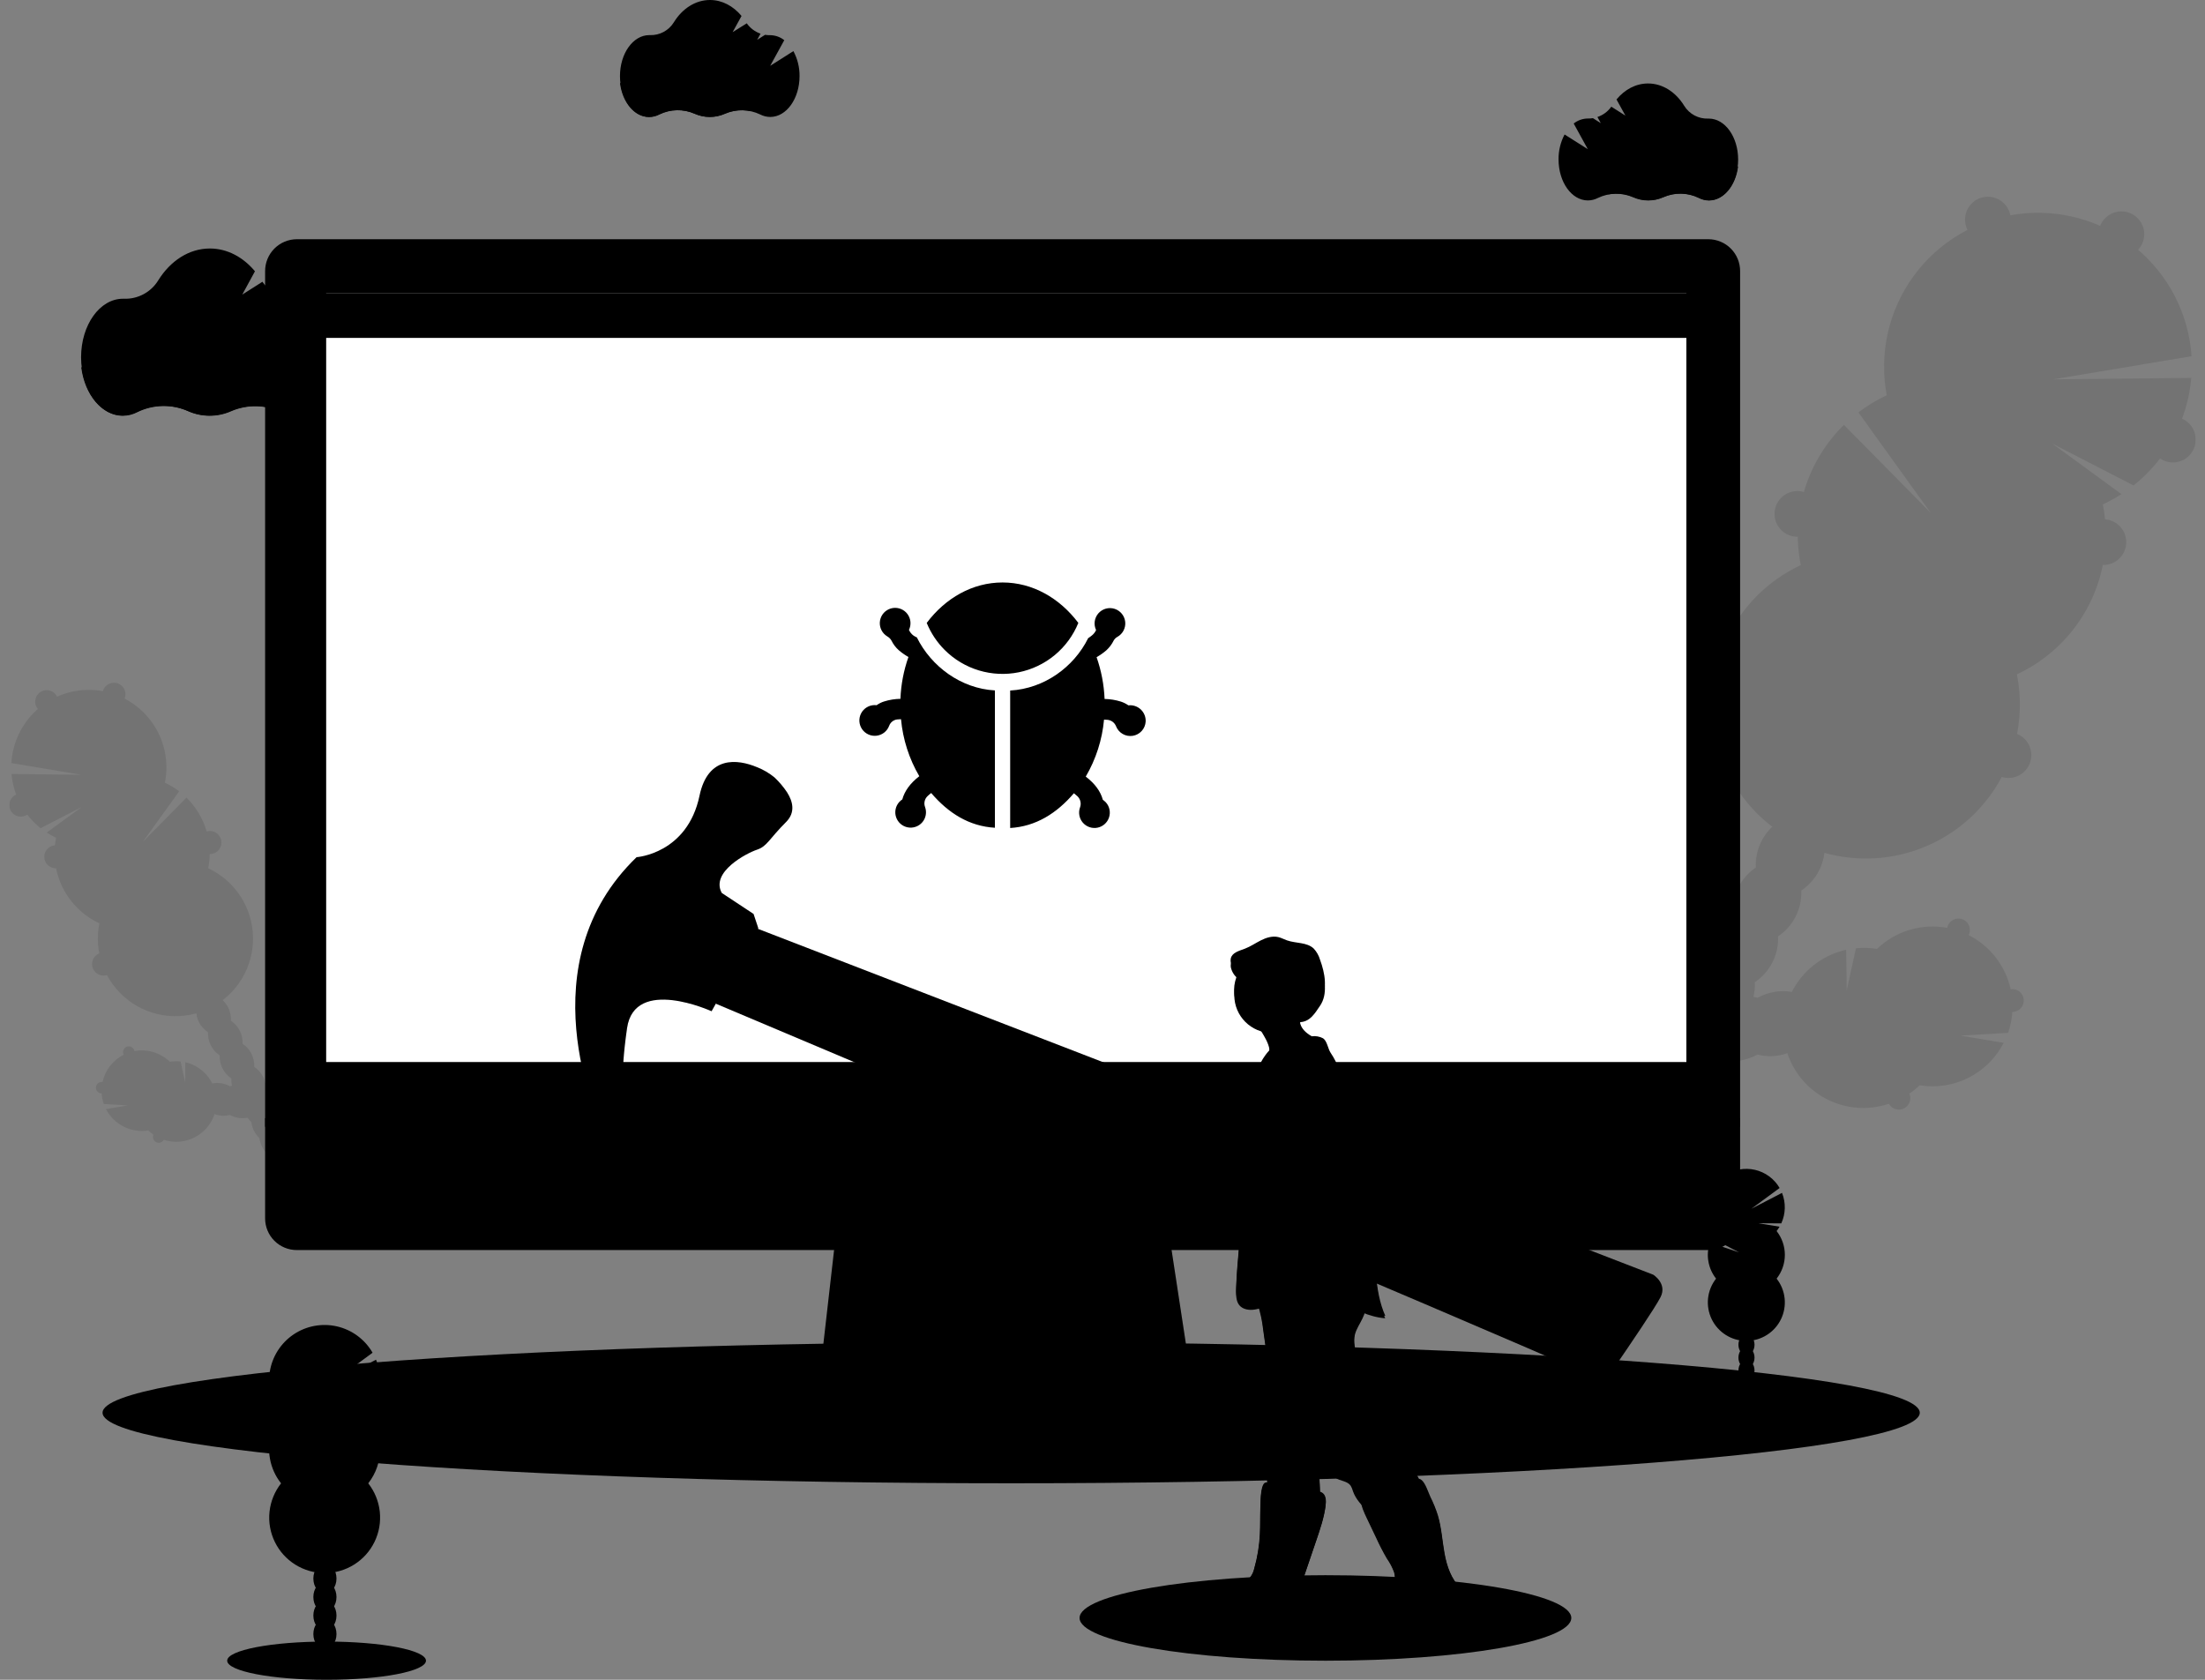 <svg width="210" height="160" viewBox="0 0 210 160" fill="none" xmlns="http://www.w3.org/2000/svg">
<rect x="0" y="0" width="210" height="160" fill="#808080" stroke="none"/>
<g clip-path="url(#clip0_79_9316)">
<path opacity="0.1" d="M96.302 141.282C144.093 141.282 182.836 138.274 182.836 134.563C182.836 130.852 144.093 127.844 96.302 127.844C48.51 127.844 9.767 130.852 9.767 134.563C9.767 138.274 48.51 141.282 96.302 141.282Z" fill="#014DAB" style="fill:#014DAB;fill:color(display-p3 0.004 0.302 0.671);fill-opacity:1;"/>
<g opacity="0.1">
<path d="M172.945 96.276C172.427 94.706 170.33 93.983 168.261 94.663C167.963 94.76 167.675 94.885 167.4 95.036C167.268 94.999 167.131 94.966 166.993 94.942C167.106 94.49 167.149 94.024 167.121 93.559C167.835 93.082 168.414 92.429 168.802 91.664C169.191 90.898 169.376 90.046 169.341 89.188C170.052 88.709 170.629 88.056 171.016 87.291C171.403 86.525 171.588 85.673 171.552 84.816C172.269 84.344 172.847 83.689 173.228 82.919C174.225 80.944 173.812 78.724 172.303 77.961C170.794 77.197 168.76 78.181 167.763 80.156C167.367 80.918 167.182 81.772 167.227 82.63C166.515 83.108 165.939 83.762 165.551 84.527C165.164 85.292 164.98 86.144 165.016 87.001C164.304 87.48 163.727 88.133 163.34 88.899C162.953 89.664 162.769 90.516 162.805 91.373C162.091 91.851 161.513 92.504 161.124 93.27C160.736 94.036 160.55 94.888 160.585 95.746C159.868 96.219 159.29 96.874 158.91 97.644C158.722 98.015 158.58 98.407 158.486 98.813C158.236 98.447 157.931 98.122 157.582 97.85C157.542 97.539 157.474 97.232 157.378 96.933C156.698 94.863 154.874 93.6 153.306 94.117C151.738 94.635 151.014 96.73 151.694 98.8C151.972 99.688 152.508 100.474 153.233 101.056C153.273 101.367 153.341 101.674 153.437 101.973C153.832 103.174 154.611 104.102 155.503 104.569C155.424 104.828 155.368 105.094 155.334 105.363C154.493 106.172 153.952 107.242 153.799 108.399C152.957 109.208 152.416 110.279 152.264 111.437C151.847 111.837 151.503 112.306 151.246 112.823C150.246 114.798 150.659 117.02 152.168 117.781C153.677 118.543 155.711 117.563 156.711 115.586C156.974 115.071 157.146 114.513 157.22 113.939C158.06 113.13 158.602 112.06 158.755 110.903C159.596 110.094 160.138 109.023 160.29 107.865C161.125 107.055 161.66 105.984 161.807 104.829C162.652 104.02 163.195 102.947 163.346 101.787C163.605 101.542 163.837 101.269 164.037 100.973C164.868 101.144 165.731 101.09 166.535 100.816C166.833 100.719 167.121 100.594 167.396 100.444C168.297 100.681 169.247 100.647 170.129 100.346C172.191 99.672 173.46 97.848 172.945 96.276Z" fill="#3F3D56" style="fill:#3F3D56;fill:color(display-p3 0.247 0.239 0.337);fill-opacity:1;"/>
<g opacity="0.1">
<path d="M169.294 90.086C169.08 90.296 168.845 90.484 168.593 90.646C168.625 91.227 168.549 91.809 168.367 92.362C168.527 92.141 168.67 91.907 168.795 91.664C169.047 91.169 169.216 90.636 169.294 90.086Z" fill="black" style="fill:black;fill-opacity:1;"/>
<path d="M171.506 85.714C171.292 85.924 171.057 86.112 170.805 86.274C170.837 86.856 170.76 87.438 170.579 87.991C170.74 87.769 170.883 87.535 171.007 87.29C171.258 86.796 171.427 86.263 171.506 85.714Z" fill="black" style="fill:black;fill-opacity:1;"/>
<path d="M166.49 84.088C166.472 83.788 166.483 83.487 166.525 83.19C166.13 83.579 165.801 84.031 165.552 84.527C165.429 84.772 165.325 85.026 165.242 85.287C165.579 84.812 166.003 84.405 166.49 84.088Z" fill="black" style="fill:black;fill-opacity:1;"/>
<path d="M152.455 110.543C152.633 110.295 152.834 110.064 153.056 109.854C153.09 109.578 153.15 109.306 153.233 109.04C153.056 109.278 152.9 109.531 152.767 109.795C152.644 110.036 152.539 110.286 152.455 110.543Z" fill="black" style="fill:black;fill-opacity:1;"/>
<path d="M153.99 107.509C154.168 107.261 154.369 107.03 154.591 106.821C154.624 106.552 154.681 106.286 154.76 106.027C154.591 106.258 154.441 106.502 154.312 106.758C154.186 107 154.079 107.251 153.99 107.509Z" fill="black" style="fill:black;fill-opacity:1;"/>
<path d="M167.081 94.457C166.868 94.668 166.634 94.855 166.382 95.015C166.41 95.48 166.367 95.946 166.254 96.398C166.391 96.422 166.527 96.453 166.661 96.492C166.936 96.341 167.224 96.216 167.522 96.119C169.595 95.439 171.69 96.162 172.205 97.731C172.333 98.126 172.356 98.547 172.271 98.953C172.953 98.151 173.236 97.174 172.943 96.278C172.425 94.708 170.328 93.985 168.259 94.665C167.961 94.762 167.673 94.887 167.398 95.038C167.266 95.001 167.129 94.969 166.991 94.944C167.03 94.781 167.058 94.62 167.081 94.457Z" fill="black" style="fill:black;fill-opacity:1;"/>
<path d="M151.698 112.068C151.521 112.306 151.365 112.558 151.232 112.823C151.108 113.069 151.003 113.323 150.918 113.585C151.1 113.335 151.304 113.104 151.529 112.892C151.56 112.613 151.617 112.337 151.698 112.068Z" fill="black" style="fill:black;fill-opacity:1;"/>
<path d="M164.269 88.459C164.25 88.159 164.262 87.859 164.303 87.561C163.908 87.951 163.579 88.403 163.33 88.899C163.207 89.144 163.104 89.397 163.021 89.658C163.358 89.184 163.781 88.777 164.269 88.459Z" fill="black" style="fill:black;fill-opacity:1;"/>
<path d="M161.074 106.287C161.034 106.59 160.965 106.889 160.87 107.179C161.029 106.957 161.172 106.722 161.296 106.479C161.429 106.217 161.54 105.945 161.628 105.664C161.461 105.887 161.276 106.096 161.074 106.287Z" fill="black" style="fill:black;fill-opacity:1;"/>
<path d="M158.003 112.359C157.963 112.662 157.895 112.961 157.8 113.251C157.96 113.029 158.103 112.795 158.227 112.55C158.36 112.288 158.471 112.016 158.559 111.736C158.392 111.959 158.206 112.168 158.003 112.359Z" fill="black" style="fill:black;fill-opacity:1;"/>
<path d="M159.539 109.321C159.499 109.624 159.43 109.923 159.335 110.213C159.497 109.995 159.643 109.765 159.771 109.525C159.904 109.263 160.015 108.991 160.103 108.71C159.932 108.929 159.743 109.134 159.539 109.321Z" fill="black" style="fill:black;fill-opacity:1;"/>
<path d="M162.609 103.251C162.569 103.554 162.501 103.852 162.405 104.141C162.565 103.92 162.707 103.686 162.831 103.443C162.966 103.177 163.077 102.899 163.165 102.614C162.999 102.843 162.813 103.056 162.609 103.251Z" fill="black" style="fill:black;fill-opacity:1;"/>
<path d="M152.557 95.573C154.129 95.058 155.953 96.319 156.629 98.389C156.725 98.689 156.793 98.996 156.833 99.308C157.182 99.58 157.487 99.905 157.737 100.271C157.831 99.865 157.973 99.472 158.16 99.1C158.232 98.961 158.309 98.829 158.388 98.693C158.157 98.373 157.883 98.086 157.574 97.841C157.534 97.531 157.466 97.224 157.37 96.925C156.69 94.855 154.866 93.592 153.298 94.109C152.402 94.403 151.783 95.211 151.543 96.233C151.819 95.929 152.168 95.702 152.557 95.573Z" fill="black" style="fill:black;fill-opacity:1;"/>
<path d="M159.847 97.202C159.829 96.903 159.841 96.603 159.883 96.306C159.487 96.695 159.157 97.147 158.908 97.644C158.785 97.888 158.681 98.141 158.599 98.401C158.937 97.928 159.36 97.521 159.847 97.202Z" fill="black" style="fill:black;fill-opacity:1;"/>
<path d="M162.058 92.829C162.04 92.529 162.052 92.229 162.094 91.933C161.697 92.32 161.368 92.772 161.119 93.268C160.996 93.513 160.893 93.767 160.81 94.028C161.147 93.553 161.57 93.146 162.058 92.829Z" fill="black" style="fill:black;fill-opacity:1;"/>
<path d="M156.468 115.395C156.428 115.698 156.36 115.998 156.265 116.289C156.599 115.825 156.856 115.31 157.024 114.764C156.858 114.99 156.672 115.201 156.468 115.395Z" fill="black" style="fill:black;fill-opacity:1;"/>
</g>
<path d="M175.962 76.073C176.68 75.601 177.259 74.946 177.638 74.176C178.638 72.201 178.225 69.979 176.716 69.216C175.207 68.452 173.173 69.436 172.173 71.413C171.777 72.177 171.593 73.033 171.64 73.893C170.928 74.371 170.351 75.025 169.964 75.79C169.577 76.555 169.392 77.407 169.428 78.264C168.71 78.736 168.132 79.391 167.753 80.162C167.63 80.404 167.527 80.655 167.445 80.913C167.977 80.143 168.748 79.571 169.638 79.284C169.74 79.598 169.902 79.888 170.117 80.139C170.331 80.389 170.593 80.594 170.887 80.743C171.181 80.891 171.502 80.98 171.831 81.004C172.16 81.027 172.49 80.985 172.802 80.881C173.103 81.766 173.103 82.726 172.802 83.611C172.961 83.392 173.103 83.16 173.226 82.919C173.621 82.156 173.805 81.302 173.759 80.445C174.472 79.967 175.049 79.314 175.437 78.548C175.824 77.783 176.008 76.93 175.971 76.073H175.962Z" fill="#3F3D56" style="fill:#3F3D56;fill:color(display-p3 0.247 0.239 0.337);fill-opacity:1;"/>
<path d="M200.266 48.048C200.879 47.762 201.473 47.433 202.041 47.065L195.458 42.255L203.196 46.24C204.761 44.997 206.056 43.447 207.001 41.685C207.946 39.924 208.522 37.988 208.693 35.996L195.544 36.131L208.722 33.928C208.585 31.934 208.043 29.989 207.128 28.213C206.212 26.436 204.944 24.866 203.399 23.598C201.855 22.33 200.068 21.39 198.147 20.838C196.227 20.286 194.213 20.132 192.231 20.386C190.249 20.64 188.34 21.297 186.621 22.316C184.902 23.335 183.409 24.695 182.235 26.311C181.06 27.928 180.229 29.768 179.791 31.718C179.354 33.667 179.319 35.686 179.691 37.65C178.735 38.094 177.83 38.64 176.991 39.279L183.863 48.834L175.612 40.47C173.871 42.18 172.584 44.297 171.867 46.629C171.149 48.962 171.025 51.436 171.505 53.829C169.013 54.992 166.898 56.833 165.403 59.141C163.907 61.45 163.091 64.132 163.048 66.882C163.004 69.632 163.736 72.339 165.158 74.693C166.58 77.048 168.636 78.954 171.09 80.195C173.545 81.437 176.299 81.962 179.038 81.712C181.777 81.463 184.391 80.447 186.58 78.782C188.769 77.117 190.446 74.87 191.419 72.297C192.391 69.725 192.621 66.93 192.08 64.233C195.063 62.845 197.492 60.494 198.976 57.559C200.461 54.623 200.915 51.273 200.266 48.048Z" fill="#014DAB" style="fill:#014DAB;fill:color(display-p3 0.004 0.302 0.671);fill-opacity:1;"/>
<path opacity="0.1" d="M172.802 44.318C171.313 47.252 170.857 50.603 171.509 53.829C169.017 54.992 166.902 56.833 165.407 59.141C163.911 61.45 163.095 64.132 163.052 66.882C163.008 69.632 163.74 72.339 165.162 74.693C166.584 77.047 168.64 78.954 171.094 80.195C173.549 81.436 176.303 81.962 179.042 81.712C181.781 81.462 184.394 80.447 186.584 78.782C188.773 77.117 190.45 74.87 191.423 72.297C192.395 69.725 192.625 66.93 192.084 64.233C194.961 62.898 173.539 42.85 172.802 44.318Z" fill="black" style="fill:black;fill-opacity:1;"/>
<path d="M189.323 23.092C190.525 23.092 191.5 22.117 191.5 20.915C191.5 19.713 190.525 18.738 189.323 18.738C188.121 18.738 187.146 19.713 187.146 20.915C187.146 22.117 188.121 23.092 189.323 23.092Z" fill="#014DAB" style="fill:#014DAB;fill:color(display-p3 0.004 0.302 0.671);fill-opacity:1;"/>
<path d="M202.037 24.488C203.239 24.488 204.214 23.514 204.214 22.312C204.214 21.11 203.239 20.135 202.037 20.135C200.835 20.135 199.86 21.11 199.86 22.312C199.86 23.514 200.835 24.488 202.037 24.488Z" fill="#014DAB" style="fill:#014DAB;fill:color(display-p3 0.004 0.302 0.671);fill-opacity:1;"/>
<path d="M206.939 44.047C208.141 44.047 209.116 43.073 209.116 41.871C209.116 40.669 208.141 39.694 206.939 39.694C205.737 39.694 204.763 40.669 204.763 41.871C204.763 43.073 205.737 44.047 206.939 44.047Z" fill="#014DAB" style="fill:#014DAB;fill:color(display-p3 0.004 0.302 0.671);fill-opacity:1;"/>
<path d="M200.322 53.815C201.524 53.815 202.499 52.84 202.499 51.638C202.499 50.436 201.524 49.461 200.322 49.461C199.12 49.461 198.146 50.436 198.146 51.638C198.146 52.84 199.12 53.815 200.322 53.815Z" fill="#014DAB" style="fill:#014DAB;fill:color(display-p3 0.004 0.302 0.671);fill-opacity:1;"/>
<path d="M191.282 74.1C192.484 74.1 193.459 73.126 193.459 71.924C193.459 70.722 192.484 69.747 191.282 69.747C190.08 69.747 189.105 70.722 189.105 71.924C189.105 73.126 190.08 74.1 191.282 74.1Z" fill="#014DAB" style="fill:#014DAB;fill:color(display-p3 0.004 0.302 0.671);fill-opacity:1;"/>
<path opacity="0.1" d="M191.282 74.1C192.484 74.1 193.459 73.126 193.459 71.924C193.459 70.722 192.484 69.747 191.282 69.747C190.08 69.747 189.105 70.722 189.105 71.924C189.105 73.126 190.08 74.1 191.282 74.1Z" fill="black" style="fill:black;fill-opacity:1;"/>
<path d="M171.181 51.125C172.384 51.125 173.358 50.15 173.358 48.948C173.358 47.746 172.384 46.772 171.181 46.772C169.979 46.772 169.005 47.746 169.005 48.948C169.005 50.15 169.979 51.125 171.181 51.125Z" fill="#014DAB" style="fill:#014DAB;fill:color(display-p3 0.004 0.302 0.671);fill-opacity:1;"/>
<path opacity="0.1" d="M171.181 51.125C172.384 51.125 173.358 50.15 173.358 48.948C173.358 47.746 172.384 46.772 171.181 46.772C169.979 46.772 169.005 47.746 169.005 48.948C169.005 50.15 169.979 51.125 171.181 51.125Z" fill="black" style="fill:black;fill-opacity:1;"/>
<path opacity="0.1" d="M168.86 84.749C167.412 84.018 166.974 81.948 167.819 80.038C167.774 80.115 167.732 80.194 167.691 80.278C166.691 82.253 167.105 84.472 168.613 85.236C170.122 85.999 172.156 85.016 173.154 83.041C173.197 82.959 173.233 82.876 173.27 82.794C172.234 84.609 170.305 85.482 168.86 84.749Z" fill="black" style="fill:black;fill-opacity:1;"/>
<path opacity="0.1" d="M166.71 89.001C165.265 88.27 164.825 86.199 165.672 84.287C165.627 84.366 165.582 84.446 165.542 84.527C164.542 86.502 164.955 88.724 166.464 89.485C167.973 90.247 170.007 89.267 171.006 87.29C171.047 87.209 171.086 87.127 171.123 87.044C170.084 88.858 168.158 89.732 166.71 89.001Z" fill="black" style="fill:black;fill-opacity:1;"/>
<path opacity="0.1" d="M164.56 93.25C163.115 92.519 162.675 90.448 163.522 88.538C163.477 88.616 163.432 88.695 163.392 88.779C162.392 90.754 162.807 92.973 164.316 93.737C165.825 94.5 167.857 93.517 168.856 91.542C168.897 91.46 168.936 91.377 168.972 91.295C167.936 93.109 166.008 93.983 164.56 93.25Z" fill="black" style="fill:black;fill-opacity:1;"/>
<path opacity="0.1" d="M162.418 97.512C160.97 96.781 160.532 94.71 161.377 92.8C161.333 92.877 161.29 92.957 161.247 93.038C160.249 95.013 160.663 97.235 162.171 97.998C163.68 98.762 165.714 97.778 166.712 95.801C166.755 95.72 166.791 95.638 166.828 95.555C165.786 97.359 163.857 98.232 162.418 97.512Z" fill="black" style="fill:black;fill-opacity:1;"/>
<path opacity="0.1" d="M160.262 101.751C158.814 101.02 158.377 98.949 159.222 97.039C159.177 97.117 159.134 97.196 159.093 97.279C158.094 99.254 158.507 101.474 160.016 102.237C161.524 103.001 163.559 102.017 164.558 100.042C164.599 99.961 164.638 99.877 164.674 99.796C163.64 101.61 161.708 102.484 160.262 101.751Z" fill="black" style="fill:black;fill-opacity:1;"/>
<path opacity="0.1" d="M158.112 106.002C156.666 105.271 156.226 103.201 157.073 101.291C157.028 101.368 156.984 101.447 156.943 101.529C155.943 103.504 156.356 105.725 157.867 106.489C159.378 107.252 161.4 106.267 162.418 104.292C162.459 104.21 162.497 104.129 162.534 104.046C161.485 105.86 159.567 106.733 158.112 106.002Z" fill="black" style="fill:black;fill-opacity:1;"/>
<path opacity="0.1" d="M155.962 110.252C154.516 109.521 154.076 107.45 154.923 105.54C154.878 105.619 154.836 105.697 154.793 105.78C153.795 107.755 154.209 109.975 155.717 110.738C157.226 111.502 159.26 110.518 160.258 108.543C160.301 108.462 160.337 108.378 160.374 108.297C159.338 110.111 157.409 110.985 155.962 110.252Z" fill="black" style="fill:black;fill-opacity:1;"/>
<path opacity="0.1" d="M153.813 114.503C152.365 113.772 151.927 111.701 152.772 109.791C152.728 109.869 152.685 109.948 152.644 110.03C151.644 112.005 152.058 114.226 153.566 114.99C155.075 115.753 157.109 114.77 158.109 112.793C158.15 112.711 158.186 112.63 158.223 112.546C157.187 114.36 155.258 115.226 153.813 114.503Z" fill="black" style="fill:black;fill-opacity:1;"/>
<path opacity="0.1" d="M152.4 117.296C150.954 116.563 150.514 114.495 151.361 112.583C151.317 112.662 151.272 112.742 151.231 112.823C150.231 114.798 150.645 117.02 152.153 117.781C153.662 118.543 155.696 117.563 156.696 115.586C156.737 115.505 156.775 115.423 156.812 115.34C155.774 117.154 153.845 118.027 152.4 117.296Z" fill="black" style="fill:black;fill-opacity:1;"/>
<path d="M191.247 98.379C191.472 97.736 191.609 97.065 191.655 96.386C191.804 96.385 191.952 96.354 192.089 96.294C192.226 96.234 192.349 96.146 192.45 96.036C192.552 95.927 192.63 95.797 192.679 95.656C192.728 95.515 192.748 95.365 192.736 95.216C192.725 95.067 192.683 94.921 192.613 94.789C192.543 94.657 192.446 94.541 192.329 94.448C192.212 94.355 192.077 94.287 191.933 94.248C191.788 94.209 191.637 94.201 191.49 94.223C191.248 93.121 190.763 92.087 190.071 91.195C189.38 90.304 188.498 89.578 187.491 89.07C187.621 88.812 187.643 88.513 187.553 88.239C187.463 87.965 187.268 87.738 187.01 87.608C186.753 87.478 186.454 87.455 186.18 87.545C185.905 87.635 185.678 87.831 185.548 88.088C185.501 88.18 185.468 88.278 185.45 88.38C184.256 88.157 183.025 88.223 181.861 88.572C180.697 88.921 179.633 89.542 178.758 90.385C178.097 90.278 177.424 90.258 176.758 90.326L175.877 94.339L175.824 90.471C174.812 90.692 173.856 91.118 173.014 91.722C172.172 92.326 171.462 93.095 170.928 93.983C170.394 94.87 170.046 95.857 169.906 96.884C169.766 97.91 169.837 98.954 170.114 99.952C170.391 100.95 170.869 101.882 171.518 102.689C172.168 103.496 172.975 104.162 173.89 104.647C174.806 105.132 175.811 105.424 176.843 105.508C177.876 105.591 178.915 105.463 179.896 105.131C180.001 105.32 180.161 105.473 180.354 105.571C180.553 105.672 180.779 105.709 181.001 105.677C181.222 105.646 181.428 105.547 181.591 105.393C181.754 105.24 181.866 105.041 181.911 104.822C181.957 104.603 181.933 104.375 181.845 104.17C182.192 103.931 182.519 103.664 182.822 103.372C184.411 103.63 186.042 103.378 187.48 102.653C188.918 101.928 190.089 100.766 190.826 99.334L186.723 98.644L191.247 98.379Z" fill="#014DAB" style="fill:#014DAB;fill:color(display-p3 0.004 0.302 0.671);fill-opacity:1;"/>
<g opacity="0.1">
<path d="M184.909 100.328C183.394 98.328 182.466 95.96 181.397 93.688C180.968 92.755 180.487 91.847 179.957 90.968L179.155 90.033C179.021 90.147 178.886 90.265 178.748 90.389C178.087 90.282 177.415 90.263 176.749 90.33L175.867 94.343L175.814 90.475C174.802 90.697 173.846 91.122 173.004 91.726C172.162 92.33 171.453 93.099 170.918 93.987C170.384 94.874 170.036 95.861 169.896 96.888C169.756 97.914 169.827 98.958 170.104 99.957C170.381 100.955 170.859 101.886 171.509 102.693C172.158 103.5 172.965 104.166 173.881 104.651C174.796 105.136 175.801 105.429 176.834 105.512C177.866 105.595 178.905 105.467 179.886 105.135C179.991 105.324 180.151 105.478 180.344 105.575C180.544 105.676 180.769 105.713 180.991 105.682C181.212 105.65 181.418 105.551 181.581 105.398C181.744 105.244 181.856 105.045 181.901 104.826C181.947 104.607 181.923 104.379 181.835 104.174C182.182 103.935 182.509 103.668 182.812 103.376C184.368 103.628 185.964 103.391 187.381 102.7C186.435 102.046 185.601 101.246 184.909 100.328Z" fill="black" style="fill:black;fill-opacity:1;"/>
</g>
<path d="M158.083 91.735C158.167 91.569 158.207 91.384 158.199 91.199C158.191 91.013 158.136 90.832 158.038 90.674C157.94 90.515 157.804 90.385 157.641 90.294C157.479 90.204 157.296 90.157 157.11 90.157C156.801 88.521 155.964 87.031 154.727 85.916C154.927 85.138 155.002 84.335 154.951 83.534L150.95 82.852L154.835 82.607C154.766 82.243 154.67 81.883 154.548 81.532C154.7 81.428 154.823 81.288 154.907 81.125C155.005 80.93 155.042 80.711 155.014 80.495C154.986 80.279 154.894 80.076 154.749 79.913C154.605 79.75 154.415 79.634 154.203 79.58C153.992 79.526 153.77 79.536 153.565 79.61C152.536 78.156 151.03 77.109 149.309 76.65C147.588 76.191 145.761 76.349 144.145 77.097C142.528 77.846 141.225 79.136 140.462 80.746C139.698 82.355 139.523 84.181 139.966 85.906C139.73 86.005 139.538 86.186 139.424 86.415C139.324 86.612 139.287 86.835 139.317 87.054C139.347 87.273 139.443 87.478 139.592 87.641C139.741 87.803 139.937 87.917 140.152 87.966C140.368 88.015 140.593 87.998 140.798 87.915C141.189 88.571 141.676 89.165 142.242 89.677C141.83 91.285 141.954 92.984 142.596 94.514L147.961 93.122L143.177 95.638C144.023 96.983 145.268 98.029 146.738 98.631C148.208 99.233 149.829 99.361 151.375 98.996C152.921 98.631 154.314 97.792 155.36 96.597C156.406 95.401 157.052 93.908 157.207 92.328C157.392 92.312 157.569 92.249 157.722 92.145C157.875 92.041 158 91.9 158.083 91.735Z" fill="#014DAB" style="fill:#014DAB;fill:color(display-p3 0.004 0.302 0.671);fill-opacity:1;"/>
<path opacity="0.1" d="M158.083 91.735C158.167 91.569 158.207 91.384 158.199 91.198C158.191 91.013 158.135 90.832 158.038 90.674C157.94 90.515 157.804 90.385 157.641 90.294C157.478 90.204 157.295 90.157 157.109 90.157C156.801 88.521 155.964 87.031 154.727 85.916C154.76 85.788 154.788 85.661 154.813 85.533C154.671 85.636 154.539 85.753 154.42 85.881C153.697 86.673 153.326 87.738 152.612 88.538C151.769 89.483 150.506 89.976 149.246 90.108C147.986 90.241 146.717 90.047 145.473 89.805C144.443 89.601 143.398 89.365 142.354 89.465C142.252 89.465 142.15 89.487 142.056 89.504C142.117 89.563 142.179 89.622 142.242 89.679C141.829 91.287 141.954 92.986 142.596 94.516L147.961 93.122L143.176 95.638C144.022 96.983 145.267 98.029 146.737 98.631C148.207 99.233 149.828 99.361 151.374 98.996C152.92 98.631 154.314 97.792 155.36 96.597C156.405 95.401 157.051 93.908 157.207 92.328C157.391 92.312 157.569 92.249 157.722 92.145C157.875 92.041 157.999 91.9 158.083 91.735Z" fill="black" style="fill:black;fill-opacity:1;"/>
</g>
<g opacity="0.1">
<path d="M19.104 104.094C19.364 103.302 20.421 102.938 21.464 103.28C21.614 103.329 21.759 103.392 21.897 103.467C21.965 103.449 22.034 103.433 22.101 103.42C22.044 103.193 22.022 102.958 22.036 102.724C21.678 102.482 21.388 102.153 21.193 101.767C20.998 101.382 20.905 100.953 20.922 100.521C20.561 100.283 20.27 99.954 20.079 99.566C19.88 99.182 19.787 98.752 19.808 98.32C19.448 98.081 19.157 97.751 18.965 97.363C18.465 96.369 18.668 95.251 19.432 94.865C20.195 94.478 21.217 94.977 21.72 95.97C21.919 96.355 22.012 96.786 21.989 97.218C22.348 97.459 22.639 97.788 22.834 98.173C23.029 98.559 23.122 98.988 23.103 99.419C23.462 99.661 23.752 99.99 23.947 100.376C24.142 100.761 24.235 101.191 24.216 101.623C24.575 101.863 24.866 102.192 25.061 102.577C25.256 102.963 25.349 103.392 25.33 103.824C25.692 104.062 25.983 104.392 26.175 104.781C26.267 104.968 26.335 105.167 26.379 105.371C26.504 105.186 26.657 105.022 26.833 104.884C26.854 104.727 26.889 104.573 26.939 104.422C27.283 103.38 28.201 102.744 28.993 102.997C29.785 103.249 30.148 104.314 29.808 105.357C29.667 105.804 29.397 106.2 29.032 106.495C29.011 106.651 28.975 106.805 28.926 106.955C28.759 107.508 28.387 107.975 27.886 108.262C27.925 108.396 27.953 108.532 27.971 108.67C28.181 108.871 28.355 109.107 28.486 109.368C28.619 109.628 28.706 109.909 28.743 110.199C28.954 110.4 29.129 110.636 29.26 110.897C29.393 111.157 29.48 111.438 29.517 111.728C29.728 111.93 29.903 112.167 30.034 112.428C30.537 113.422 30.329 114.542 29.57 114.924C28.81 115.307 27.784 114.815 27.281 113.819C27.148 113.559 27.061 113.278 27.024 112.988C26.6 112.581 26.327 112.042 26.251 111.459C25.826 111.052 25.553 110.513 25.477 109.93C25.266 109.728 25.091 109.492 24.96 109.231C24.828 108.971 24.741 108.69 24.703 108.401C24.493 108.199 24.319 107.963 24.188 107.702C24.055 107.442 23.968 107.161 23.931 106.872C23.8 106.749 23.684 106.613 23.583 106.464C23.164 106.55 22.73 106.523 22.325 106.387C22.174 106.337 22.029 106.273 21.889 106.198C21.436 106.318 20.958 106.301 20.515 106.149C19.483 105.805 18.845 104.886 19.104 104.094Z" fill="#3F3D56" style="fill:#3F3D56;fill:color(display-p3 0.247 0.239 0.337);fill-opacity:1;"/>
<g opacity="0.1">
<path d="M20.942 100.973C21.05 101.079 21.169 101.174 21.297 101.256C21.279 101.548 21.318 101.841 21.411 102.119C21.329 102.008 21.257 101.89 21.195 101.767C21.067 101.518 20.982 101.25 20.942 100.973Z" fill="black" style="fill:black;fill-opacity:1;"/>
<path d="M19.829 98.774C19.938 98.879 20.056 98.973 20.183 99.055C20.166 99.348 20.205 99.642 20.297 99.92C20.051 99.582 19.89 99.188 19.829 98.774Z" fill="black" style="fill:black;fill-opacity:1;"/>
<path d="M22.36 97.954C22.37 97.803 22.364 97.651 22.344 97.501C22.543 97.698 22.709 97.926 22.834 98.175C22.896 98.299 22.948 98.427 22.989 98.558C22.82 98.319 22.606 98.114 22.36 97.954Z" fill="black" style="fill:black;fill-opacity:1;"/>
<path d="M29.425 111.282C29.336 111.157 29.235 111.041 29.124 110.936C29.105 110.798 29.075 110.662 29.034 110.529C29.122 110.648 29.201 110.775 29.268 110.907C29.33 111.028 29.383 111.153 29.425 111.282Z" fill="black" style="fill:black;fill-opacity:1;"/>
<path d="M28.646 109.753C28.557 109.628 28.456 109.512 28.344 109.407C28.328 109.269 28.299 109.132 28.259 108.999C28.427 109.227 28.556 109.48 28.642 109.749L28.646 109.753Z" fill="black" style="fill:black;fill-opacity:1;"/>
<path d="M22.058 103.18C22.165 103.286 22.283 103.379 22.411 103.459C22.395 103.693 22.417 103.928 22.476 104.155C22.407 104.168 22.339 104.183 22.272 104.202C22.133 104.127 21.987 104.065 21.837 104.015C20.794 103.673 19.737 104.037 19.479 104.829C19.414 105.027 19.402 105.237 19.444 105.44C19.276 105.264 19.157 105.048 19.098 104.812C19.039 104.576 19.042 104.329 19.106 104.094C19.367 103.302 20.423 102.938 21.466 103.28C21.616 103.329 21.761 103.392 21.9 103.467C21.967 103.449 22.036 103.433 22.103 103.42C22.084 103.341 22.069 103.261 22.058 103.18Z" fill="black" style="fill:black;fill-opacity:1;"/>
<path d="M29.808 112.05C29.896 112.17 29.975 112.297 30.042 112.43C30.104 112.554 30.156 112.682 30.199 112.813C30.11 112.688 30.009 112.571 29.897 112.465C29.879 112.324 29.849 112.185 29.808 112.05Z" fill="black" style="fill:black;fill-opacity:1;"/>
<path d="M23.473 100.159C23.483 100.008 23.478 99.856 23.457 99.707C23.657 99.903 23.822 100.13 23.948 100.38C24.009 100.503 24.061 100.63 24.102 100.761C23.933 100.522 23.719 100.318 23.473 100.159Z" fill="black" style="fill:black;fill-opacity:1;"/>
<path d="M25.084 109.138C25.103 109.29 25.136 109.44 25.184 109.586C25.014 109.353 24.884 109.094 24.801 108.818C24.885 108.933 24.98 109.04 25.084 109.138Z" fill="black" style="fill:black;fill-opacity:1;"/>
<path d="M26.63 112.196C26.65 112.348 26.684 112.498 26.731 112.644C26.65 112.533 26.577 112.415 26.516 112.292C26.449 112.161 26.393 112.025 26.349 111.885C26.434 111.996 26.528 112.1 26.63 112.196Z" fill="black" style="fill:black;fill-opacity:1;"/>
<path d="M25.858 110.667C25.877 110.819 25.911 110.969 25.958 111.115C25.877 111.003 25.805 110.886 25.742 110.763C25.675 110.632 25.619 110.496 25.575 110.355C25.66 110.467 25.755 110.572 25.858 110.667Z" fill="black" style="fill:black;fill-opacity:1;"/>
<path d="M24.31 107.607C24.329 107.76 24.362 107.91 24.41 108.057C24.332 107.945 24.264 107.827 24.206 107.704C24.138 107.574 24.081 107.438 24.037 107.297C24.119 107.408 24.21 107.512 24.31 107.607Z" fill="black" style="fill:black;fill-opacity:1;"/>
<path d="M29.374 103.74C28.582 103.48 27.663 104.115 27.321 105.165C27.272 105.316 27.236 105.471 27.215 105.628C27.039 105.765 26.886 105.928 26.759 106.112C26.712 105.908 26.64 105.709 26.546 105.522C26.511 105.453 26.472 105.385 26.432 105.318C26.547 105.158 26.684 105.014 26.839 104.891C26.86 104.734 26.895 104.579 26.945 104.428C27.289 103.386 28.207 102.751 28.999 103.003C29.226 103.09 29.427 103.235 29.582 103.422C29.737 103.61 29.84 103.835 29.883 104.074C29.744 103.921 29.569 103.806 29.374 103.74Z" fill="black" style="fill:black;fill-opacity:1;"/>
<path d="M25.701 104.561C25.71 104.41 25.705 104.258 25.685 104.109C25.884 104.305 26.05 104.532 26.175 104.783C26.237 104.906 26.288 105.034 26.33 105.165C26.161 104.925 25.947 104.72 25.701 104.561Z" fill="black" style="fill:black;fill-opacity:1;"/>
<path d="M24.588 102.358C24.597 102.207 24.592 102.055 24.571 101.906C24.77 102.103 24.936 102.33 25.062 102.58C25.123 102.703 25.175 102.831 25.217 102.962C25.047 102.723 24.834 102.518 24.588 102.358Z" fill="black" style="fill:black;fill-opacity:1;"/>
<path d="M27.403 113.725C27.423 113.878 27.457 114.029 27.505 114.175C27.424 114.063 27.351 113.945 27.289 113.821C27.222 113.69 27.166 113.554 27.122 113.414C27.207 113.525 27.301 113.629 27.403 113.725Z" fill="black" style="fill:black;fill-opacity:1;"/>
</g>
<path d="M17.583 93.916C17.222 93.678 16.931 93.349 16.74 92.961C16.237 91.965 16.445 90.847 17.204 90.463C17.964 90.078 18.99 90.573 19.493 91.568C19.692 91.952 19.785 92.382 19.762 92.814C20.121 93.055 20.411 93.385 20.606 93.77C20.801 94.156 20.894 94.585 20.876 95.017C21.237 95.255 21.528 95.585 21.721 95.972C21.782 96.094 21.833 96.221 21.875 96.351C21.606 95.966 21.217 95.68 20.77 95.537C20.72 95.696 20.639 95.843 20.531 95.971C20.424 96.098 20.292 96.203 20.143 96.278C19.995 96.354 19.833 96.4 19.667 96.412C19.501 96.425 19.334 96.404 19.175 96.351C19.024 96.797 19.024 97.28 19.175 97.725C19.099 97.615 19.031 97.498 18.972 97.377C18.773 96.993 18.679 96.563 18.701 96.131C18.343 95.889 18.052 95.56 17.857 95.175C17.662 94.789 17.569 94.36 17.587 93.928L17.583 93.916Z" fill="#3F3D56" style="fill:#3F3D56;fill:color(display-p3 0.247 0.239 0.337);fill-opacity:1;"/>
<path d="M5.341 79.797C5.033 79.653 4.734 79.488 4.448 79.303L7.762 76.88L3.865 78.885C3.077 78.259 2.426 77.478 1.95 76.591C1.474 75.704 1.184 74.729 1.098 73.726L7.724 73.795L1.084 72.683C1.141 71.67 1.406 70.68 1.863 69.774C2.32 68.868 2.958 68.066 3.738 67.417C4.518 66.769 5.424 66.288 6.398 66.005C7.372 65.721 8.394 65.642 9.4 65.77C10.407 65.899 11.376 66.234 12.247 66.754C13.118 67.274 13.873 67.967 14.464 68.792C15.056 69.616 15.472 70.553 15.685 71.545C15.898 72.537 15.905 73.562 15.705 74.556C16.186 74.779 16.642 75.052 17.066 75.371L13.604 80.184L17.76 75.974C18.637 76.835 19.285 77.901 19.646 79.076C20.008 80.251 20.07 81.498 19.828 82.703C21.086 83.288 22.153 84.216 22.907 85.379C23.662 86.543 24.074 87.895 24.097 89.282C24.119 90.668 23.751 92.033 23.034 93.221C22.317 94.408 21.281 95.369 20.043 95.995C18.805 96.621 17.417 96.886 16.036 96.76C14.655 96.633 13.337 96.121 12.234 95.281C11.13 94.441 10.285 93.308 9.795 92.01C9.306 90.713 9.191 89.303 9.465 87.944C7.964 87.245 6.742 86.062 5.994 84.585C5.247 83.108 5.017 81.423 5.341 79.799V79.797Z" fill="#014DAB" style="fill:#014DAB;fill:color(display-p3 0.004 0.302 0.671);fill-opacity:1;"/>
<path opacity="0.1" d="M19.178 77.92C19.929 79.398 20.158 81.086 19.829 82.711C21.086 83.297 22.153 84.224 22.908 85.388C23.663 86.551 24.075 87.903 24.098 89.29C24.12 90.677 23.752 92.041 23.035 93.229C22.318 94.416 21.281 95.377 20.044 96.003C18.806 96.629 17.418 96.894 16.037 96.768C14.655 96.641 13.338 96.129 12.234 95.289C11.131 94.449 10.286 93.316 9.796 92.018C9.307 90.721 9.192 89.312 9.465 87.952C8.014 87.278 18.805 77.181 19.178 77.92Z" fill="black" style="fill:black;fill-opacity:1;"/>
<path d="M10.853 67.226C11.459 67.226 11.951 66.735 11.951 66.129C11.951 65.523 11.459 65.031 10.853 65.031C10.247 65.031 9.756 65.523 9.756 66.129C9.756 66.735 10.247 67.226 10.853 67.226Z" fill="#014DAB" style="fill:#014DAB;fill:color(display-p3 0.004 0.302 0.671);fill-opacity:1;"/>
<path d="M4.448 67.931C5.054 67.931 5.546 67.439 5.546 66.833C5.546 66.227 5.054 65.736 4.448 65.736C3.842 65.736 3.351 66.227 3.351 66.833C3.351 67.439 3.842 67.931 4.448 67.931Z" fill="#014DAB" style="fill:#014DAB;fill:color(display-p3 0.004 0.302 0.671);fill-opacity:1;"/>
<path d="M1.98 77.784C2.586 77.784 3.078 77.292 3.078 76.686C3.078 76.08 2.586 75.589 1.98 75.589C1.374 75.589 0.883 76.08 0.883 76.686C0.883 77.292 1.374 77.784 1.98 77.784Z" fill="#014DAB" style="fill:#014DAB;fill:color(display-p3 0.004 0.302 0.671);fill-opacity:1;"/>
<path d="M5.313 82.705C5.919 82.705 6.411 82.214 6.411 81.608C6.411 81.001 5.919 80.51 5.313 80.51C4.707 80.51 4.216 81.001 4.216 81.608C4.216 82.214 4.707 82.705 5.313 82.705Z" fill="#014DAB" style="fill:#014DAB;fill:color(display-p3 0.004 0.302 0.671);fill-opacity:1;"/>
<path d="M9.866 92.924C10.472 92.924 10.963 92.433 10.963 91.827C10.963 91.221 10.472 90.729 9.866 90.729C9.26 90.729 8.769 91.221 8.769 91.827C8.769 92.433 9.26 92.924 9.866 92.924Z" fill="#014DAB" style="fill:#014DAB;fill:color(display-p3 0.004 0.302 0.671);fill-opacity:1;"/>
<path opacity="0.1" d="M9.866 92.924C10.472 92.924 10.963 92.433 10.963 91.827C10.963 91.221 10.472 90.729 9.866 90.729C9.26 90.729 8.769 91.221 8.769 91.827C8.769 92.433 9.26 92.924 9.866 92.924Z" fill="black" style="fill:black;fill-opacity:1;"/>
<path d="M19.992 81.349C20.598 81.349 21.09 80.858 21.09 80.251C21.09 79.645 20.598 79.154 19.992 79.154C19.386 79.154 18.895 79.645 18.895 80.251C18.895 80.858 19.386 81.349 19.992 81.349Z" fill="#014DAB" style="fill:#014DAB;fill:color(display-p3 0.004 0.302 0.671);fill-opacity:1;"/>
<path opacity="0.1" d="M19.992 81.349C20.598 81.349 21.09 80.858 21.09 80.251C21.09 79.645 20.598 79.154 19.992 79.154C19.386 79.154 18.895 79.645 18.895 80.251C18.895 80.858 19.386 81.349 19.992 81.349Z" fill="black" style="fill:black;fill-opacity:1;"/>
<path opacity="0.1" d="M21.163 98.287C21.892 97.919 22.112 96.876 21.686 95.913C21.709 95.954 21.731 95.993 21.751 96.033C22.254 97.029 22.047 98.147 21.285 98.532C20.524 98.916 19.501 98.422 18.998 97.426C18.978 97.385 18.958 97.345 18.939 97.302C19.463 98.216 20.434 98.656 21.163 98.287Z" fill="black" style="fill:black;fill-opacity:1;"/>
<path opacity="0.1" d="M22.244 100.429C22.973 100.061 23.195 99.016 22.769 98.055C22.792 98.094 22.814 98.135 22.834 98.175C23.337 99.171 23.13 100.289 22.368 100.674C21.607 101.059 20.584 100.564 20.081 99.568C20.059 99.527 20.041 99.485 20.023 99.444C20.546 100.362 21.519 100.798 22.244 100.429Z" fill="black" style="fill:black;fill-opacity:1;"/>
<path opacity="0.1" d="M23.327 102.569C24.056 102.201 24.278 101.158 23.85 100.195C23.875 100.236 23.895 100.275 23.917 100.317C24.42 101.311 24.21 102.431 23.451 102.814C22.692 103.196 21.667 102.704 21.165 101.708C21.142 101.667 21.124 101.627 21.105 101.584C21.627 102.498 22.598 102.938 23.327 102.569Z" fill="black" style="fill:black;fill-opacity:1;"/>
<path opacity="0.1" d="M24.41 104.711C25.139 104.343 25.361 103.3 24.933 102.337C24.956 102.376 24.978 102.417 24.998 102.457C25.503 103.453 25.294 104.571 24.534 104.956C23.775 105.34 22.748 104.846 22.245 103.85C22.225 103.809 22.207 103.767 22.189 103.726C22.71 104.638 23.681 105.08 24.41 104.711Z" fill="black" style="fill:black;fill-opacity:1;"/>
<path opacity="0.1" d="M25.493 106.851C26.222 106.483 26.442 105.44 26.016 104.479C26.039 104.518 26.061 104.559 26.081 104.599C26.584 105.595 26.377 106.713 25.617 107.098C24.858 107.482 23.831 106.986 23.329 105.992C23.308 105.949 23.29 105.908 23.27 105.868C23.793 106.78 24.764 107.22 25.493 106.851Z" fill="black" style="fill:black;fill-opacity:1;"/>
<path opacity="0.1" d="M26.577 108.993C27.306 108.625 27.526 107.582 27.1 106.619C27.123 106.66 27.145 106.699 27.165 106.739C27.668 107.735 27.461 108.853 26.701 109.238C25.942 109.622 24.916 109.128 24.413 108.132C24.392 108.091 24.372 108.051 24.354 108.008C24.877 108.914 25.848 109.362 26.577 108.993Z" fill="black" style="fill:black;fill-opacity:1;"/>
<path opacity="0.1" d="M27.66 111.135C28.387 110.767 28.609 109.722 28.183 108.761C28.206 108.8 28.228 108.841 28.248 108.881C28.751 109.877 28.544 110.995 27.782 111.38C27.021 111.764 25.998 111.268 25.496 110.274C25.475 110.231 25.455 110.19 25.436 110.15C25.96 111.062 26.931 111.504 27.66 111.135Z" fill="black" style="fill:black;fill-opacity:1;"/>
<path opacity="0.1" d="M28.741 113.275C29.47 112.907 29.692 111.864 29.264 110.901C29.289 110.942 29.309 110.981 29.331 111.023C29.834 112.017 29.625 113.137 28.865 113.52C28.106 113.902 27.081 113.41 26.579 112.414C26.556 112.373 26.538 112.333 26.52 112.29C27.043 113.204 28.012 113.644 28.741 113.275Z" fill="black" style="fill:black;fill-opacity:1;"/>
<path opacity="0.1" d="M29.46 114.682C30.189 114.314 30.409 113.271 29.983 112.308C30.005 112.349 30.028 112.388 30.048 112.43C30.551 113.424 30.343 114.544 29.584 114.927C28.825 115.309 27.798 114.817 27.295 113.821C27.275 113.78 27.255 113.739 27.236 113.697C27.753 114.615 28.725 115.051 29.46 114.682Z" fill="black" style="fill:black;fill-opacity:1;"/>
<path d="M9.884 105.153C9.771 104.829 9.703 104.492 9.681 104.149C9.605 104.149 9.531 104.133 9.462 104.103C9.393 104.073 9.331 104.028 9.28 103.973C9.229 103.918 9.19 103.853 9.165 103.781C9.14 103.71 9.131 103.635 9.136 103.56C9.142 103.485 9.163 103.412 9.199 103.345C9.234 103.279 9.282 103.22 9.341 103.173C9.4 103.126 9.468 103.092 9.541 103.073C9.614 103.053 9.69 103.049 9.764 103.06C9.886 102.505 10.13 101.984 10.479 101.535C10.827 101.086 11.271 100.72 11.778 100.464C11.712 100.334 11.701 100.183 11.746 100.045C11.792 99.907 11.89 99.793 12.02 99.727C12.15 99.661 12.3 99.65 12.439 99.695C12.577 99.741 12.691 99.839 12.757 99.969C12.781 100.015 12.797 100.065 12.806 100.116C13.409 100.005 14.029 100.04 14.615 100.217C15.201 100.394 15.737 100.708 16.178 101.134C16.514 101.079 16.857 101.069 17.196 101.105L17.64 103.125L17.65 101.177C18.155 101.293 18.631 101.511 19.049 101.817C19.468 102.122 19.82 102.509 20.085 102.955C20.349 103.4 20.521 103.895 20.59 104.408C20.658 104.922 20.622 105.444 20.483 105.943C20.345 106.443 20.107 106.909 19.783 107.313C19.459 107.718 19.057 108.053 18.601 108.298C18.144 108.543 17.642 108.693 17.126 108.739C16.61 108.785 16.09 108.726 15.598 108.566C15.544 108.66 15.464 108.737 15.367 108.788C15.267 108.838 15.153 108.857 15.041 108.841C14.93 108.825 14.826 108.775 14.744 108.698C14.661 108.621 14.605 108.52 14.582 108.41C14.559 108.3 14.57 108.185 14.614 108.081C14.44 107.959 14.275 107.823 14.123 107.674C13.322 107.804 12.501 107.676 11.777 107.311C11.053 106.945 10.463 106.359 10.092 105.638L12.159 105.29L9.884 105.153Z" fill="#014DAB" style="fill:#014DAB;fill:color(display-p3 0.004 0.302 0.671);fill-opacity:1;"/>
<g opacity="0.1">
<path d="M13.078 106.135C13.841 105.117 14.309 103.936 14.847 102.791C15.062 102.32 15.304 101.862 15.572 101.419L15.979 100.949C16.048 101.008 16.116 101.067 16.183 101.128C16.519 101.073 16.862 101.063 17.201 101.099L17.645 103.119L17.651 101.177C18.155 101.293 18.631 101.511 19.05 101.817C19.468 102.122 19.821 102.509 20.085 102.955C20.35 103.4 20.522 103.895 20.591 104.408C20.659 104.922 20.623 105.444 20.484 105.943C20.346 106.443 20.107 106.909 19.784 107.313C19.46 107.718 19.058 108.053 18.601 108.298C18.145 108.543 17.643 108.693 17.127 108.739C16.611 108.785 16.091 108.726 15.598 108.566C15.545 108.66 15.465 108.738 15.368 108.788C15.268 108.838 15.154 108.857 15.042 108.841C14.931 108.825 14.827 108.775 14.744 108.698C14.662 108.621 14.606 108.52 14.582 108.41C14.559 108.3 14.571 108.185 14.615 108.081C14.44 107.959 14.276 107.823 14.124 107.674C13.34 107.8 12.536 107.681 11.821 107.334C12.302 107.004 12.726 106.599 13.078 106.135Z" fill="black" style="fill:black;fill-opacity:1;"/>
</g>
<path d="M26.59 101.806C26.558 101.742 26.538 101.672 26.533 101.6C26.527 101.528 26.536 101.456 26.559 101.388C26.581 101.32 26.617 101.256 26.664 101.202C26.711 101.148 26.768 101.103 26.833 101.071C26.91 101.031 26.995 101.011 27.081 101.012C27.236 100.187 27.658 99.436 28.28 98.874C28.18 98.483 28.142 98.078 28.168 97.674L30.182 97.337L28.225 97.212C28.261 97.028 28.31 96.847 28.372 96.671C28.295 96.62 28.233 96.549 28.191 96.467C28.142 96.369 28.123 96.259 28.138 96.15C28.152 96.041 28.198 95.939 28.271 95.857C28.344 95.775 28.439 95.717 28.545 95.689C28.652 95.662 28.764 95.667 28.867 95.704C29.226 95.192 29.707 94.777 30.266 94.496C30.924 94.162 31.664 94.025 32.398 94.102C33.132 94.178 33.828 94.464 34.404 94.926C34.979 95.388 35.409 96.006 35.642 96.707C35.874 97.407 35.9 98.159 35.716 98.874C35.812 98.915 35.894 98.982 35.953 99.068C36.011 99.154 36.044 99.255 36.048 99.359C36.051 99.463 36.025 99.566 35.972 99.656C35.919 99.746 35.842 99.818 35.749 99.865C35.679 99.901 35.603 99.921 35.525 99.924C35.447 99.928 35.369 99.915 35.297 99.886C35.1 100.215 34.855 100.513 34.57 100.769C34.779 101.581 34.716 102.439 34.393 103.213L31.699 102.504L34.108 103.773C33.746 104.35 33.237 104.82 32.634 105.136C32.031 105.452 31.354 105.601 30.674 105.569C29.994 105.538 29.334 105.325 28.763 104.954C28.192 104.584 27.729 104.068 27.423 103.459C27.21 103.036 27.076 102.577 27.028 102.105C26.936 102.097 26.847 102.065 26.77 102.012C26.694 101.96 26.632 101.889 26.59 101.806Z" fill="#014DAB" style="fill:#014DAB;fill:color(display-p3 0.004 0.302 0.671);fill-opacity:1;"/>
<path opacity="0.1" d="M26.59 101.806C26.558 101.742 26.538 101.672 26.533 101.6C26.527 101.528 26.536 101.456 26.559 101.388C26.581 101.32 26.617 101.256 26.664 101.202C26.711 101.148 26.768 101.103 26.833 101.071C26.91 101.031 26.995 101.011 27.081 101.012C27.236 100.187 27.658 99.436 28.28 98.874C28.264 98.811 28.25 98.746 28.238 98.682C28.311 98.734 28.379 98.793 28.441 98.858C28.806 99.265 28.993 99.792 29.351 100.195C29.8 100.658 30.404 100.94 31.047 100.987C31.685 101.031 32.325 100.98 32.947 100.835C33.46 100.702 33.989 100.644 34.519 100.661L34.67 100.682L34.576 100.769C34.785 101.581 34.722 102.439 34.399 103.213L31.699 102.504L34.108 103.773C33.746 104.35 33.237 104.82 32.634 105.136C32.031 105.452 31.354 105.601 30.674 105.569C29.994 105.538 29.334 105.325 28.763 104.954C28.192 104.584 27.729 104.068 27.423 103.459C27.21 103.036 27.076 102.577 27.028 102.105C26.936 102.097 26.847 102.065 26.77 102.012C26.694 101.96 26.632 101.889 26.59 101.806Z" fill="black" style="fill:black;fill-opacity:1;"/>
</g>
<path opacity="0.1" d="M71.404 10.569C70.599 10.417 69.767 10.507 69.013 10.83C68.562 11.031 68.073 11.136 67.578 11.136C67.083 11.136 66.594 11.031 66.142 10.83C65.609 10.596 65.03 10.481 64.447 10.492C63.864 10.504 63.291 10.642 62.767 10.897C62.467 11.055 62.134 11.139 61.795 11.14C60.427 11.14 59.289 9.761 59.053 7.943C59.326 7.743 59.558 7.493 59.737 7.206C60.539 5.913 61.773 5.082 63.176 5.082C64.579 5.082 65.8 5.897 66.603 7.181C66.842 7.567 67.177 7.885 67.575 8.104C67.973 8.323 68.421 8.436 68.875 8.432H68.912C69.991 8.425 70.933 9.299 71.404 10.569Z" fill="#014DAB" style="fill:#014DAB;fill:color(display-p3 0.004 0.302 0.671);fill-opacity:1;"/>
<path opacity="0.1" d="M75.562 4.868L73.351 6.271L74.692 3.828C74.312 3.525 73.841 3.357 73.355 3.351H73.32C73.167 3.353 73.013 3.342 72.862 3.317L72.111 3.793L72.432 3.209C71.903 3.025 71.444 2.679 71.121 2.221L69.775 3.062L70.622 1.521C69.838 0.578 68.78 0 67.617 0C66.222 0 64.97 0.831 64.176 2.124C63.938 2.51 63.603 2.826 63.203 3.041C62.804 3.255 62.355 3.36 61.902 3.345H61.834C60.295 3.345 59.045 5.09 59.045 7.247C59.045 9.403 60.295 11.146 61.834 11.146C62.173 11.145 62.506 11.062 62.806 10.903C63.33 10.648 63.903 10.51 64.486 10.499C65.069 10.488 65.648 10.603 66.181 10.838C66.633 11.039 67.123 11.143 67.617 11.143C68.112 11.143 68.6 11.039 69.052 10.838C69.582 10.608 70.155 10.495 70.732 10.506C71.309 10.518 71.877 10.653 72.398 10.903C72.695 11.057 73.024 11.138 73.359 11.14C74.9 11.14 76.148 9.395 76.148 7.24C76.154 6.413 75.952 5.598 75.562 4.868Z" fill="#014DAB" style="fill:#014DAB;fill:color(display-p3 0.004 0.302 0.671);fill-opacity:1;"/>
<path opacity="0.1" d="M25.387 38.778C24.237 38.56 23.049 38.689 21.973 39.148C21.327 39.435 20.628 39.582 19.921 39.58C19.215 39.578 18.516 39.428 17.872 39.138C17.109 38.804 16.283 38.639 15.451 38.656C14.618 38.672 13.799 38.87 13.05 39.234C12.622 39.459 12.146 39.578 11.662 39.58C9.707 39.58 8.08 37.611 7.742 35.013C8.133 34.728 8.465 34.371 8.72 33.96C9.866 32.114 11.641 30.927 13.635 30.927C15.628 30.927 17.381 32.099 18.521 33.926C18.864 34.479 19.344 34.935 19.915 35.248C20.486 35.56 21.128 35.72 21.779 35.711H21.83C23.373 35.709 24.721 36.958 25.387 38.778Z" fill="#014DAB" style="fill:#014DAB;fill:color(display-p3 0.004 0.302 0.671);fill-opacity:1;"/>
<path opacity="0.1" d="M31.332 30.623L28.172 32.627L30.09 29.139C29.547 28.705 28.874 28.465 28.178 28.457H28.128C27.908 28.46 27.689 28.444 27.472 28.408L26.405 29.098L26.865 28.263C26.106 27.998 25.45 27.499 24.992 26.838L23.074 28.06L24.281 25.84C23.16 24.494 21.649 23.67 19.987 23.67C17.994 23.67 16.218 24.855 15.072 26.702C14.732 27.256 14.252 27.71 13.68 28.018C13.107 28.326 12.464 28.477 11.814 28.455H11.706C9.505 28.455 7.722 30.949 7.722 34.028C7.722 37.106 9.505 39.6 11.706 39.6C12.191 39.599 12.667 39.48 13.095 39.252C13.844 38.888 14.663 38.691 15.495 38.675C16.328 38.659 17.154 38.824 17.916 39.159C18.561 39.448 19.259 39.599 19.966 39.6C20.672 39.602 21.371 39.455 22.017 39.169C22.774 38.84 23.593 38.678 24.418 38.694C25.242 38.71 26.054 38.903 26.798 39.26C27.222 39.482 27.692 39.599 28.17 39.6C30.371 39.6 32.155 37.104 32.155 34.028C32.17 32.842 31.888 31.671 31.332 30.623Z" fill="#014DAB" style="fill:#014DAB;fill:color(display-p3 0.004 0.302 0.671);fill-opacity:1;"/>
<path opacity="0.1" d="M153.178 18.51C153.983 18.358 154.815 18.448 155.568 18.771C156.02 18.972 156.508 19.076 157.003 19.076C157.497 19.076 157.986 18.972 158.437 18.771C158.971 18.537 159.549 18.422 160.132 18.433C160.715 18.445 161.289 18.583 161.813 18.838C162.112 18.996 162.446 19.079 162.784 19.08C164.152 19.08 165.293 17.702 165.529 15.884C165.256 15.684 165.023 15.434 164.845 15.147C164.047 13.85 162.798 13.013 161.4 13.013C160.001 13.013 158.777 13.827 157.975 15.112C157.736 15.5 157.4 15.819 157.002 16.039C156.603 16.259 156.154 16.372 155.698 16.368H155.664C154.581 16.366 153.636 17.24 153.178 18.51Z" fill="#014DAB" style="fill:#014DAB;fill:color(display-p3 0.004 0.302 0.671);fill-opacity:1;"/>
<path opacity="0.1" d="M149.008 12.809L151.219 14.208L149.876 11.765C150.256 11.462 150.727 11.294 151.213 11.288H151.25C151.403 11.29 151.557 11.278 151.708 11.254L152.457 11.73L152.136 11.146C152.669 10.964 153.132 10.621 153.459 10.162L154.801 11.013L153.952 9.472C154.738 8.529 155.784 7.951 156.959 7.951C158.354 7.951 159.606 8.782 160.4 10.075C160.638 10.461 160.973 10.778 161.373 10.992C161.772 11.207 162.221 11.312 162.675 11.296H162.748C164.289 11.296 165.537 13.041 165.537 15.198C165.537 17.354 164.289 19.097 162.748 19.097C162.409 19.095 162.076 19.012 161.777 18.854C161.252 18.599 160.679 18.461 160.096 18.45C159.513 18.439 158.934 18.554 158.401 18.789C157.949 18.99 157.461 19.094 156.966 19.094C156.472 19.094 155.984 18.99 155.532 18.789C155.002 18.559 154.429 18.446 153.851 18.457C153.274 18.469 152.705 18.604 152.185 18.854C151.888 19.009 151.558 19.09 151.224 19.091C149.684 19.091 148.434 17.346 148.434 15.191C148.423 14.362 148.621 13.543 149.008 12.809Z" fill="#014DAB" style="fill:#014DAB;fill:color(display-p3 0.004 0.302 0.671);fill-opacity:1;"/>
<path opacity="0.1" d="M126.232 158.182C139.164 158.182 149.647 156.359 149.647 154.11C149.647 151.861 139.164 150.037 126.232 150.037C113.3 150.037 102.816 151.861 102.816 154.11C102.816 156.359 113.3 158.182 126.232 158.182Z" fill="#014DAB" style="fill:#014DAB;fill:color(display-p3 0.004 0.302 0.671);fill-opacity:1;"/>
<path d="M113.977 134.766L77.695 134.3L77.803 133.37L79.556 118.019H111.419L113.763 133.37L113.942 134.534L113.977 134.766Z" fill="#D0D2D5" style="fill:#D0D2D5;fill:color(display-p3 0.816 0.824 0.835);fill-opacity:1;"/>
<path opacity="0.1" d="M113.942 134.534H95.837L77.695 134.3L77.803 133.37H113.763L113.942 134.534Z" fill="black" style="fill:black;fill-opacity:1;"/>
<path d="M119.792 133.604H71.648V134.766H119.792V133.604Z" fill="#D0D2D5" style="fill:#D0D2D5;fill:color(display-p3 0.816 0.824 0.835);fill-opacity:1;"/>
<path d="M165.725 25.824C165.727 25.022 165.412 24.251 164.847 23.682C164.282 23.112 163.514 22.79 162.711 22.786H28.262C27.865 22.788 27.472 22.868 27.105 23.022C26.738 23.176 26.406 23.401 26.126 23.683C25.846 23.965 25.625 24.3 25.474 24.668C25.324 25.037 25.247 25.43 25.249 25.828V107.324H165.725V25.824Z" fill="#3F3D56" style="fill:#3F3D56;fill:color(display-p3 0.247 0.239 0.337);fill-opacity:1;"/>
<path d="M25.249 106.509V116.054C25.249 116.854 25.567 117.62 26.132 118.185C26.697 118.75 27.463 119.068 28.262 119.068H162.711C163.51 119.068 164.277 118.75 164.842 118.185C165.407 117.62 165.725 116.854 165.725 116.054V106.509H25.249Z" fill="#D0D2D5" style="fill:#D0D2D5;fill:color(display-p3 0.816 0.824 0.835);fill-opacity:1;"/>
<path d="M160.608 27.897H31.064V101.158H160.608V27.897Z" fill="white" style="fill:white;fill-opacity:1;"/>
<path d="M96.185 115.446C96.661 115.446 97.13 115.339 97.558 115.131C97.986 114.923 98.361 114.621 98.655 114.246C98.744 114.132 98.826 114.013 98.899 113.888L97.175 113.597L99.038 113.609C99.216 113.221 99.314 112.8 99.324 112.372C99.334 111.945 99.257 111.52 99.097 111.123L96.598 112.418L98.903 110.724C98.687 110.352 98.396 110.028 98.049 109.773C97.703 109.518 97.307 109.337 96.887 109.242C96.468 109.146 96.033 109.138 95.61 109.217C95.187 109.297 94.784 109.462 94.428 109.704C94.072 109.945 93.769 110.257 93.538 110.621C93.308 110.984 93.154 111.391 93.088 111.817C93.021 112.242 93.043 112.676 93.151 113.093C93.259 113.509 93.452 113.899 93.717 114.238C94.01 114.614 94.384 114.917 94.812 115.127C95.24 115.336 95.709 115.445 96.185 115.446Z" fill="#014DAB" style="fill:#014DAB;fill:color(display-p3 0.004 0.302 0.671);fill-opacity:1;"/>
<path opacity="0.1" d="M99.325 119.066L113.8 133.604L111.579 119.066H99.325Z" fill="black" style="fill:black;fill-opacity:1;"/>
<path opacity="0.1" d="M160.646 27.905H30.962V32.185H160.646V27.905Z" fill="#444053" style="fill:#444053;fill:color(display-p3 0.267 0.251 0.326);fill-opacity:1;"/>
<path opacity="0.3" d="M114.944 28.65H76.107C76.042 28.65 75.989 28.703 75.989 28.768V31.136C75.989 31.201 76.042 31.254 76.107 31.254H114.944C115.009 31.254 115.062 31.201 115.062 31.136V28.768C115.062 28.703 115.009 28.65 114.944 28.65Z" fill="#014DAB" style="fill:#014DAB;fill:color(display-p3 0.004 0.302 0.671);fill-opacity:1;"/>
<path d="M113.901 30.222H113.806L113.771 30.192C113.89 30.049 113.954 29.87 113.954 29.685C113.953 29.532 113.907 29.384 113.822 29.258C113.736 29.133 113.615 29.035 113.475 28.978C113.334 28.92 113.179 28.906 113.03 28.937C112.881 28.967 112.745 29.041 112.638 29.149C112.531 29.257 112.458 29.395 112.429 29.544C112.4 29.693 112.416 29.848 112.475 29.988C112.534 30.128 112.633 30.248 112.759 30.332C112.886 30.416 113.035 30.461 113.187 30.46C113.372 30.46 113.552 30.394 113.694 30.275L113.728 30.306V30.401L114.325 30.998L114.502 30.819L113.901 30.222ZM113.187 30.222C113.08 30.223 112.976 30.191 112.888 30.133C112.799 30.074 112.73 29.99 112.689 29.892C112.648 29.794 112.637 29.685 112.657 29.581C112.678 29.477 112.729 29.381 112.804 29.305C112.879 29.23 112.975 29.178 113.079 29.157C113.183 29.137 113.292 29.147 113.39 29.188C113.488 29.228 113.572 29.297 113.631 29.386C113.691 29.474 113.722 29.578 113.722 29.685C113.723 29.755 113.709 29.825 113.683 29.89C113.656 29.956 113.616 30.015 113.567 30.065C113.517 30.115 113.458 30.155 113.392 30.182C113.327 30.209 113.257 30.222 113.187 30.222Z" fill="#3F3D56" style="fill:#3F3D56;fill:color(display-p3 0.247 0.239 0.337);fill-opacity:1;"/>
<path opacity="0.8" d="M33.294 30.829C33.727 30.829 34.078 30.478 34.078 30.045C34.078 29.612 33.727 29.261 33.294 29.261C32.861 29.261 32.51 29.612 32.51 30.045C32.51 30.478 32.861 30.829 33.294 30.829Z" fill="#FA5959" style="fill:#FA5959;fill:color(display-p3 0.98 0.349 0.349);fill-opacity:1;"/>
<path opacity="0.8" d="M35.45 30.829C35.883 30.829 36.234 30.478 36.234 30.045C36.234 29.612 35.883 29.261 35.45 29.261C35.017 29.261 34.666 29.612 34.666 30.045C34.666 30.478 35.017 30.829 35.45 30.829Z" fill="#FED253" style="fill:#FED253;fill:color(display-p3 0.996 0.824 0.326);fill-opacity:1;"/>
<path opacity="0.8" d="M37.608 30.829C38.041 30.829 38.392 30.478 38.392 30.045C38.392 29.612 38.041 29.261 37.608 29.261C37.175 29.261 36.824 29.612 36.824 30.045C36.824 30.478 37.175 30.829 37.608 30.829Z" fill="#8CCF4D" style="fill:#8CCF4D;fill:color(display-p3 0.549 0.812 0.302);fill-opacity:1;"/>
<path d="M102.699 59.332C100.921 56.971 98.346 55.48 95.479 55.48C92.612 55.48 90.036 56.971 88.259 59.332C88.652 60.296 89.233 61.172 89.969 61.908C90.879 62.817 91.999 63.487 93.23 63.858C94.461 64.229 95.765 64.29 97.025 64.035C98.285 63.78 99.463 63.217 100.453 62.397C101.443 61.576 102.214 60.523 102.699 59.332Z" fill="#014DAB" style="fill:#014DAB;fill:color(display-p3 0.004 0.302 0.671);fill-opacity:1;"/>
<path d="M87.32 60.715C87.193 60.66 87.073 60.592 86.962 60.511C86.793 60.373 86.658 60.198 86.567 60C86.683 59.761 86.732 59.494 86.708 59.229C86.684 58.964 86.588 58.711 86.431 58.496C86.274 58.281 86.061 58.114 85.815 58.011C85.57 57.909 85.301 57.875 85.037 57.914C84.774 57.953 84.526 58.064 84.321 58.233C84.116 58.403 83.961 58.625 83.873 58.876C83.784 59.127 83.767 59.397 83.821 59.658C83.875 59.919 83.999 60.159 84.18 60.355C84.282 60.463 84.399 60.557 84.526 60.633C84.692 60.729 84.827 60.871 84.915 61.041C85.082 61.377 85.311 61.678 85.591 61.928C85.878 62.175 86.189 62.393 86.518 62.58C86.065 63.862 85.808 65.204 85.756 66.563C85.23 66.572 84.707 66.656 84.205 66.813C83.947 66.893 83.705 67.014 83.486 67.171C83.427 67.164 83.368 67.16 83.309 67.159C83.042 67.159 82.779 67.232 82.551 67.371C82.322 67.509 82.136 67.707 82.012 67.944C81.888 68.18 81.831 68.447 81.847 68.713C81.864 68.98 81.953 69.237 82.105 69.457C82.257 69.676 82.466 69.85 82.71 69.959C82.954 70.069 83.223 70.109 83.488 70.076C83.754 70.043 84.005 69.939 84.215 69.773C84.424 69.608 84.585 69.388 84.679 69.138C84.737 68.977 84.838 68.835 84.971 68.727C85.104 68.619 85.265 68.55 85.434 68.528C85.559 68.512 85.685 68.504 85.811 68.503C85.986 70.419 86.58 72.273 87.552 73.933C86.689 74.603 86.157 75.334 85.933 76.145C85.891 76.168 85.853 76.196 85.817 76.228C85.756 76.276 85.699 76.329 85.646 76.387C85.472 76.579 85.351 76.814 85.298 77.067C85.244 77.321 85.258 77.584 85.34 77.831C85.422 78.077 85.567 78.297 85.762 78.468C85.957 78.639 86.193 78.756 86.448 78.805C86.703 78.855 86.966 78.836 87.21 78.75C87.455 78.665 87.673 78.516 87.841 78.318C88.009 78.121 88.122 77.882 88.167 77.627C88.213 77.371 88.189 77.109 88.1 76.865C88.033 76.689 88.02 76.496 88.063 76.312C88.105 76.128 88.201 75.961 88.338 75.831C88.436 75.739 88.541 75.642 88.684 75.534C90.335 77.462 92.3 78.698 94.754 78.844V65.762C91.51 65.585 88.684 63.474 87.32 60.715ZM107.646 67.174C107.587 67.174 107.528 67.178 107.469 67.186C107.248 67.032 107.006 66.911 106.751 66.827C106.248 66.67 105.726 66.585 105.199 66.577C105.142 65.22 104.886 63.878 104.437 62.596C104.766 62.409 105.077 62.191 105.364 61.945C105.653 61.68 105.89 61.365 106.064 61.014C106.146 60.862 106.272 60.738 106.425 60.658C106.673 60.518 106.875 60.309 107.006 60.056C107.137 59.803 107.192 59.517 107.163 59.234C107.133 58.95 107.022 58.682 106.842 58.461C106.662 58.24 106.422 58.076 106.15 57.99C105.878 57.904 105.588 57.899 105.313 57.976C105.039 58.053 104.793 58.209 104.606 58.423C104.419 58.638 104.299 58.903 104.26 59.185C104.221 59.468 104.266 59.755 104.389 60.013C104.299 60.212 104.164 60.387 103.994 60.523C103.879 60.618 103.76 60.706 103.635 60.786C102.271 63.543 99.447 65.596 96.207 65.773V78.867C98.651 78.72 100.628 77.478 102.277 75.556C102.405 75.658 102.513 75.75 102.605 75.835C102.748 75.968 102.848 76.139 102.894 76.329C102.94 76.518 102.928 76.717 102.862 76.9C102.772 77.143 102.749 77.405 102.795 77.66C102.841 77.915 102.953 78.153 103.121 78.35C103.289 78.548 103.506 78.697 103.75 78.782C103.994 78.868 104.257 78.888 104.511 78.839C104.765 78.79 105.002 78.674 105.197 78.504C105.392 78.333 105.538 78.114 105.62 77.868C105.702 77.623 105.718 77.36 105.666 77.107C105.613 76.853 105.494 76.618 105.321 76.426C105.269 76.368 105.212 76.315 105.15 76.267C105.083 76.214 105.034 76.183 105.034 76.183C104.81 75.369 104.281 74.642 103.405 73.972C104.377 72.312 104.971 70.458 105.146 68.542C105.267 68.543 105.387 68.551 105.506 68.566C105.68 68.589 105.844 68.657 105.982 68.764C106.12 68.872 106.226 69.014 106.29 69.177C106.412 69.487 106.636 69.746 106.924 69.911C107.213 70.077 107.55 70.139 107.879 70.087C108.207 70.035 108.509 69.873 108.733 69.627C108.957 69.381 109.09 69.065 109.11 68.733C109.121 68.534 109.09 68.334 109.022 68.147C108.953 67.959 108.847 67.787 108.71 67.642C108.574 67.496 108.409 67.38 108.226 67.299C108.043 67.219 107.846 67.176 107.646 67.174Z" fill="#014DAB" style="fill:#014DAB;fill:color(display-p3 0.004 0.302 0.671);fill-opacity:1;"/>
<path d="M139.542 151.735C139.424 151.548 139.274 151.382 139.1 151.245C138.21 150.404 137.797 149.17 137.577 147.96C137.357 146.751 137.294 145.517 136.942 144.334C136.75 143.728 136.511 143.137 136.225 142.569C136.022 142.133 135.765 141.28 135.392 140.975C135.319 140.911 135.231 140.868 135.136 140.85C134.96 140.476 134.709 140.142 134.399 139.869C133.816 139.342 133.106 138.922 132.717 138.24C132.61 138.003 132.478 137.779 132.324 137.57C132.061 137.281 131.646 137.163 131.404 136.857C131.088 136.462 131.159 135.896 131.2 135.394C131.241 134.891 131.2 134.288 130.764 134.023C130.504 133.862 130.168 133.879 129.897 133.736C129.49 133.532 129.329 133.019 129.337 132.561C129.345 132.103 129.488 131.657 129.524 131.199C129.638 129.741 128.677 128.292 129.048 126.878C129.188 126.343 129.51 125.879 129.748 125.38C129.831 125.214 129.9 125.041 129.952 124.863C130.587 125.115 131.255 125.276 131.935 125.341C130.813 122.825 131.098 119.901 130.575 117.197L130.642 117.105C131.171 116.408 131.471 115.565 131.501 114.69C131.501 113.684 131.031 112.744 130.819 111.758C130.638 110.921 130.646 110.046 130.412 109.223C130.25 108.712 130.034 108.219 129.769 107.753C129.515 107.282 129.248 106.819 128.968 106.363C128.708 105.499 128.447 104.636 128.185 103.773C127.818 102.561 127.441 101.329 126.729 100.283C126.468 99.9 126.389 99.122 125.988 98.89C125.662 98.722 125.292 98.657 124.929 98.705C124.363 98.387 123.866 97.929 123.795 97.302C123.788 97.165 123.801 97.028 123.835 96.895H123.905C124.801 96.813 125.255 96.023 125.721 95.331C126.474 94.211 126.187 92.696 125.721 91.422C125.605 91.019 125.396 90.65 125.11 90.344C124.456 89.734 123.422 89.868 122.579 89.573C122.296 89.475 122.031 89.326 121.742 89.257C121.182 89.127 120.596 89.31 120.083 89.569C119.57 89.827 119.091 90.161 118.554 90.365C118.016 90.568 117.352 90.729 117.22 91.281C117.183 91.467 117.199 91.659 117.265 91.837C117.389 92.191 117.606 92.505 117.894 92.745C117.665 93.217 117.541 93.733 117.531 94.257C117.521 94.782 117.625 95.302 117.835 95.782C118.046 96.263 118.358 96.692 118.75 97.04C119.142 97.388 119.605 97.647 120.107 97.799C120.262 98.047 120.407 98.3 120.539 98.558C120.775 99.014 120.975 99.552 120.893 100.04C120.746 100.197 120.61 100.364 120.486 100.539C119.902 101.354 119.57 102.309 119.264 103.262C118.854 104.478 118.526 105.721 118.281 106.982C117.784 108.038 117.177 109.048 116.817 110.158C116.172 110.159 115.529 110.072 114.907 109.901L113.189 109.512C112.59 109.376 111.967 109.229 111.499 108.834C111.25 108.631 111.057 108.36 110.804 108.158C110.552 107.957 110.045 107.721 109.768 107.888C109.717 107.918 109.67 107.955 109.627 107.996C109.375 107.484 109.135 106.977 108.841 106.483C108.42 105.79 107.793 105.157 106.999 105.025C106.514 104.947 106.017 105.062 105.616 105.347C105.152 105.676 104.861 106.365 105.209 106.829C105.296 106.932 105.391 107.029 105.492 107.118C105.728 107.39 105.938 107.682 106.121 107.991C106.778 108.913 107.759 109.55 108.868 109.775L108.797 109.979C108.652 110.402 108.345 110.913 108.422 111.353L116.066 113.97C116.556 114.169 117.076 114.283 117.605 114.31C117.811 114.308 118.016 114.28 118.216 114.228V114.619V114.635C118.236 117.321 117.809 119.988 117.729 122.672C117.715 123.163 117.729 123.69 118.039 124.073C118.385 124.492 119 124.576 119.535 124.48C119.664 124.458 119.79 124.43 119.914 124.394C120.095 125.07 120.226 125.758 120.305 126.453L120.81 130.089C120.875 130.462 120.901 130.84 120.889 131.217C120.83 132.071 120.38 132.834 120.054 133.622C119.729 134.41 119.535 135.353 119.963 136.09C120.097 136.318 120.282 136.511 120.403 136.748C120.555 137.113 120.625 137.508 120.606 137.904C120.637 139.001 120.667 140.099 120.696 141.198C120.607 141.184 120.516 141.202 120.439 141.249C120.016 141.579 120.063 143.149 120.032 143.636C119.999 144.45 120.032 145.281 119.987 146.103C119.934 147.212 119.756 148.311 119.456 149.38C119.382 149.727 119.222 150.05 118.989 150.318C118.751 150.525 118.467 150.673 118.161 150.748C117.146 151.066 116.086 151.21 115.023 151.175C114.594 151.161 114.146 151.12 113.746 151.283C113.347 151.446 113.026 151.894 113.17 152.301C113.294 152.643 113.671 152.806 114.011 152.935C114.788 153.208 115.538 153.553 116.251 153.965C116.525 154.152 116.815 154.316 117.116 154.456C117.405 154.559 117.704 154.633 118.008 154.676L121.618 155.299C122.357 155.425 123.247 155.502 123.717 154.891C123.972 154.562 124.009 154.114 123.996 153.694C123.976 152.88 123.813 152.051 123.919 151.237C123.999 150.755 124.126 150.283 124.298 149.825C124.657 148.757 125.018 147.69 125.381 146.623C125.743 145.552 126.11 144.471 126.25 143.347C126.301 142.939 126.297 142.475 125.986 142.221C125.907 142.156 125.815 142.109 125.717 142.082C125.705 141.101 125.576 140.117 125.631 139.136C125.646 138.892 125.67 138.647 125.69 138.401C125.879 138.58 126.048 138.78 126.193 138.995C126.541 139.541 126.67 140.262 127.201 140.624C127.653 140.934 128.323 140.917 128.641 141.365C128.743 141.537 128.82 141.723 128.869 141.917C129.053 142.397 129.33 142.837 129.683 143.21C129.804 143.657 129.973 144.09 130.186 144.501C130.486 145.135 130.785 145.767 131.082 146.397C131.388 147.077 131.727 147.74 132.1 148.386C132.385 148.792 132.614 149.235 132.782 149.701C133.069 150.707 132.601 151.811 131.86 152.552C131.119 153.293 130.141 153.719 129.178 154.116C129.077 154.15 128.984 154.205 128.905 154.278C128.822 154.377 128.778 154.503 128.781 154.633C128.781 155.103 129.168 155.506 129.612 155.651C130.066 155.773 130.541 155.79 131.003 155.702C133.605 155.386 136.199 154.751 138.5 153.486C138.844 153.323 139.149 153.088 139.393 152.796C139.512 152.649 139.588 152.473 139.614 152.286C139.64 152.1 139.615 151.909 139.542 151.735Z" fill="url(#paint0_linear_79_9316)" style=""/>
<path d="M128.545 106.076C128.979 106.742 129.386 107.425 129.766 108.124C130.033 108.586 130.249 109.076 130.412 109.584C130.648 110.398 130.642 111.268 130.819 112.098C131.023 113.076 131.499 114.008 131.499 115.01C131.468 115.878 131.168 116.715 130.64 117.405C130.114 118.088 129.511 118.71 128.844 119.257C127.307 115.274 126.448 111.061 126.303 106.794C126.283 106.204 126.279 105.595 126.494 105.043C126.627 104.697 127.262 103.748 127.671 104.121C127.82 104.257 127.859 104.872 127.95 105.078C128.122 105.426 128.321 105.759 128.545 106.076Z" fill="#2F2E41" style="fill:#2F2E41;fill:color(display-p3 0.184 0.18 0.255);fill-opacity:1;"/>
<path opacity="0.1" d="M128.545 106.076C128.979 106.742 129.386 107.425 129.766 108.124C130.033 108.586 130.249 109.076 130.412 109.584C130.648 110.398 130.642 111.268 130.819 112.098C131.023 113.076 131.499 114.008 131.499 115.01C131.468 115.878 131.168 116.715 130.64 117.405C130.114 118.088 129.511 118.71 128.844 119.257C127.307 115.274 126.448 111.061 126.303 106.794C126.283 106.204 126.279 105.595 126.494 105.043C126.627 104.697 127.262 103.748 127.671 104.121C127.82 104.257 127.859 104.872 127.95 105.078C128.122 105.426 128.321 105.759 128.545 106.076Z" fill="black" style="fill:black;fill-opacity:1;"/>
<path d="M74.865 78.297C73.254 79.905 73.061 80.614 72.094 80.934C71.126 81.253 67.647 83.055 68.74 85.053L71.68 86.995L71.766 87.052L72.216 88.404L67.769 96.32C67.769 96.32 60.439 92.969 59.72 97.927C59.001 102.885 59.458 104.239 59.264 106.886C59.071 109.533 59.327 110.298 58.682 110.298C58.036 110.298 57.782 108.56 57.782 108.56C57.782 108.56 57.741 108.48 57.67 108.332C56.711 106.338 50.201 91.705 60.628 81.646C60.628 81.646 65.458 81.329 66.621 75.79C67.423 71.963 70.228 72.292 72.094 73.072C72.7 73.31 73.265 73.642 73.767 74.056C74.22 74.484 74.622 74.962 74.966 75.481C75.498 76.32 75.787 77.372 74.865 78.297Z" fill="#D0D2D5" style="fill:#D0D2D5;fill:color(display-p3 0.816 0.824 0.835);fill-opacity:1;"/>
<path opacity="0.1" d="M71.766 87.052L72.216 88.404L67.769 96.32C67.769 96.32 60.439 92.969 59.721 97.927C59.002 102.885 59.458 104.239 59.264 106.886C59.071 109.533 59.328 110.298 58.682 110.298C58.037 110.298 57.782 108.56 57.782 108.56C57.782 108.56 57.742 108.48 57.67 108.332C57.346 105.856 55.705 91.373 61.655 92.142C61.655 92.142 66.483 94.398 67.254 93.498C67.865 92.786 70.577 88.687 71.681 87.005L71.766 87.052Z" fill="black" style="fill:black;fill-opacity:1;"/>
<path opacity="0.1" d="M74.967 75.469L72.027 78.81C72.027 78.81 68.612 83.379 67.903 83.186C67.691 83.139 67.475 83.114 67.258 83.11C67.022 83.092 66.795 83.007 66.605 82.866C66.415 82.724 66.269 82.532 66.183 82.311C66.098 82.089 66.078 81.849 66.124 81.616C66.169 81.383 66.281 81.169 66.444 80.997C67.608 79.775 69.754 77.456 69.895 76.941C70.035 76.426 71.402 74.168 72.086 73.062C72.692 73.3 73.257 73.632 73.759 74.045C74.214 74.472 74.62 74.95 74.967 75.469Z" fill="black" style="fill:black;fill-opacity:1;"/>
<path d="M158.154 123.539C157.655 124.537 155.1 128.279 153.982 129.914L153.459 130.684C153.459 130.684 153.255 132.036 149.918 130.36C146.581 128.685 68.172 95.6 68.172 95.6L67.641 94.003L71.509 88.211L157.448 121.414C157.448 121.414 158.8 122.25 158.154 123.539Z" fill="#454B69" style="fill:#454B69;fill:color(display-p3 0.271 0.294 0.412);fill-opacity:1;"/>
<path opacity="0.1" d="M153.982 129.914L153.459 130.684C153.459 130.684 153.255 132.036 149.918 130.36C146.581 128.685 68.172 95.6 68.172 95.6L67.641 94.003L153.982 129.914Z" fill="black" style="fill:black;fill-opacity:1;"/>
<path d="M106.688 108.303C105.892 108.173 105.008 108.236 104.389 108.753C104.015 109.07 103.778 109.519 103.729 110.007C103.676 110.571 104.004 111.241 104.57 111.284C104.706 111.285 104.842 111.277 104.977 111.257C105.335 111.256 105.692 111.286 106.044 111.347C106.738 111.412 107.437 111.31 108.083 111.049C108.728 110.789 109.302 110.377 109.756 109.848C110.243 109.238 109.601 108.973 109.027 108.851C108.241 108.684 107.474 108.429 106.688 108.303Z" fill="#FBBEBE" style="fill:#FBBEBE;fill:color(display-p3 0.984 0.745 0.745);fill-opacity:1;"/>
<path d="M120.305 126.691L120.81 130.279C120.874 130.649 120.9 131.025 120.888 131.401C120.828 132.246 120.378 133.003 120.055 133.785C119.731 134.567 119.533 135.503 119.963 136.228C120.095 136.454 120.281 136.648 120.401 136.882C120.554 137.244 120.623 137.636 120.604 138.028L120.743 143.119C122.315 143.226 123.892 143.217 125.463 143.092C125.524 143.095 125.585 143.076 125.634 143.039C125.675 142.987 125.696 142.921 125.693 142.854C125.762 141.663 125.554 140.47 125.621 139.278C125.646 138.843 125.707 138.409 125.715 137.971C125.74 136.198 124.864 134.461 125.129 132.708C125.212 132.265 125.321 131.828 125.455 131.399C126.291 128.344 126.114 125.136 125.929 121.982C125.932 121.931 125.918 121.881 125.888 121.839C125.858 121.809 125.82 121.788 125.778 121.78C124.887 121.513 123.945 121.464 123.032 121.638C122.118 121.811 121.26 122.202 120.529 122.778C120.307 122.957 119.747 123.13 119.601 123.344C119.397 123.641 119.664 123.938 119.782 124.254C120.043 125.045 120.219 125.862 120.305 126.691Z" fill="#3F3D56" style="fill:#3F3D56;fill:color(display-p3 0.247 0.239 0.337);fill-opacity:1;"/>
<path opacity="0.1" d="M120.305 126.691L120.81 130.279C120.874 130.649 120.9 131.025 120.888 131.401C120.828 132.246 120.378 133.003 120.055 133.785C119.731 134.567 119.533 135.503 119.963 136.228C120.095 136.454 120.281 136.648 120.401 136.882C120.554 137.244 120.623 137.636 120.604 138.028L120.743 143.119C122.315 143.226 123.892 143.217 125.463 143.092C125.524 143.095 125.585 143.076 125.634 143.039C125.675 142.987 125.696 142.921 125.693 142.854C125.762 141.663 125.554 140.47 125.621 139.278C125.646 138.843 125.707 138.409 125.715 137.971C125.74 136.198 124.864 134.461 125.129 132.708C125.212 132.265 125.321 131.828 125.455 131.399C126.291 128.344 126.114 125.136 125.929 121.982C125.932 121.931 125.918 121.881 125.888 121.839C125.858 121.809 125.82 121.788 125.778 121.78C124.887 121.513 123.945 121.464 123.032 121.638C122.118 121.811 121.26 122.202 120.529 122.778C120.307 122.957 119.747 123.13 119.601 123.344C119.397 123.641 119.664 123.938 119.782 124.254C120.043 125.045 120.219 125.862 120.305 126.691Z" fill="black" style="fill:black;fill-opacity:1;"/>
<path d="M129.747 125.61C129.509 126.105 129.189 126.565 129.046 127.096C128.676 128.499 129.635 129.947 129.521 131.384C129.484 131.838 129.344 132.28 129.334 132.734C129.323 133.188 129.49 133.693 129.893 133.903C130.164 134.042 130.504 134.027 130.759 134.186C131.188 134.449 131.237 135.045 131.195 135.546C131.152 136.047 131.081 136.607 131.398 136.998C131.64 137.301 132.056 137.419 132.316 137.707C132.471 137.913 132.603 138.135 132.709 138.37C133.098 139.05 133.809 139.466 134.391 139.999C134.974 140.533 135.466 141.315 135.206 142.054C135.014 142.595 134.477 142.929 133.96 143.184C133.016 143.65 132.02 144.002 130.993 144.232C130.883 144.266 130.766 144.272 130.653 144.251C130.538 144.209 130.436 144.139 130.356 144.047C129.755 143.459 129.134 142.842 128.857 142.05C128.808 141.858 128.731 141.674 128.629 141.504C128.311 141.058 127.642 141.074 127.189 140.767C126.66 140.406 126.532 139.692 126.186 139.152C125.84 138.613 125.333 138.291 124.964 137.817C124.341 137.026 124.188 135.972 123.742 135.07C123.553 134.687 123.311 134.329 123.16 133.93C123.008 133.451 122.914 132.956 122.881 132.455C122.594 130.077 121.863 127.683 122.323 125.329C122.425 124.812 122.582 124.311 122.647 123.777C122.759 122.855 122.582 121.91 122.718 120.99C122.722 120.875 122.751 120.761 122.804 120.659C122.857 120.556 122.933 120.467 123.026 120.398C123.136 120.348 123.255 120.324 123.376 120.326C124.583 120.262 125.793 120.289 126.996 120.408C127.607 120.467 128.291 120.591 128.658 121.09C128.969 121.517 128.953 122.09 129.053 122.609C129.177 123.248 129.5 123.596 129.841 124.097C130.181 124.598 129.997 125.093 129.747 125.61Z" fill="#3F3D56" style="fill:#3F3D56;fill:color(display-p3 0.247 0.239 0.337);fill-opacity:1;"/>
<path d="M125.049 142.155C125.371 142.155 125.727 142.135 125.975 142.339C126.285 142.593 126.289 143.059 126.24 143.457C126.098 144.572 125.733 145.645 125.369 146.714L124.285 149.893C124.114 150.346 123.987 150.815 123.907 151.294C123.801 152.108 123.964 152.922 123.984 153.737C123.984 154.144 123.958 154.596 123.703 154.924C123.243 155.516 122.345 155.447 121.606 155.331L118 154.72C117.696 154.68 117.397 154.607 117.108 154.502C116.807 154.364 116.518 154.201 116.243 154.016C115.529 153.608 114.779 153.267 114.003 152.998C113.665 152.872 113.286 152.711 113.164 152.371C113.02 151.963 113.341 151.515 113.74 151.353C114.139 151.19 114.585 151.23 115.017 151.243C116.078 151.276 117.138 151.133 118.153 150.819C118.458 150.744 118.742 150.598 118.979 150.392C119.221 150.12 119.385 149.789 119.456 149.433C119.763 148.371 119.946 147.278 120.001 146.175C120.044 145.36 120.016 144.546 120.048 143.731C120.069 143.249 120.022 141.695 120.445 141.363C120.769 141.115 122.101 141.801 122.538 141.901C123.361 142.09 124.205 142.175 125.049 142.155Z" fill="#2F2E41" style="fill:#2F2E41;fill:color(display-p3 0.184 0.18 0.255);fill-opacity:1;"/>
<path d="M136.928 144.42C137.28 145.586 137.335 146.82 137.563 148.019C137.791 149.219 138.194 150.442 139.084 151.277C139.257 151.415 139.406 151.58 139.526 151.766C139.601 151.94 139.626 152.132 139.599 152.32C139.572 152.508 139.494 152.685 139.373 152.831C139.127 153.12 138.822 153.354 138.479 153.517C136.18 154.771 133.592 155.404 130.984 155.718C130.523 155.804 130.049 155.787 129.596 155.667C129.152 155.516 128.759 155.117 128.767 154.649C128.763 154.521 128.806 154.395 128.889 154.297C128.968 154.224 129.062 154.17 129.164 154.136C130.125 153.741 131.1 153.311 131.843 152.582C132.587 151.853 133.053 150.75 132.766 149.76C132.596 149.297 132.365 148.858 132.08 148.455C131.707 147.815 131.368 147.157 131.062 146.482L130.166 144.603C129.903 144.053 129.638 143.487 129.594 142.88C130.719 142.931 131.843 142.751 132.896 142.351C133.388 142.15 133.846 141.876 134.254 141.536C134.6 141.247 134.916 140.708 135.382 141.084C135.757 141.386 135.993 142.235 136.213 142.665C136.499 143.229 136.738 143.816 136.928 144.42Z" fill="#2F2E41" style="fill:#2F2E41;fill:color(display-p3 0.184 0.18 0.255);fill-opacity:1;"/>
<path d="M123.799 97.754C123.889 98.536 124.646 99.051 125.369 99.36L120.794 100.82C121.089 100.254 120.851 99.562 120.558 98.988C120.319 98.533 120.047 98.097 119.743 97.683C119.699 97.62 119.648 97.54 119.68 97.467C119.709 97.419 119.755 97.383 119.809 97.367C120.749 96.948 121.718 96.514 122.747 96.361C123.044 96.318 123.606 96.2 123.828 96.502C124.05 96.803 123.757 97.394 123.799 97.754Z" fill="#FBBEBE" style="fill:#FBBEBE;fill:color(display-p3 0.984 0.745 0.745);fill-opacity:1;"/>
<path opacity="0.1" d="M123.799 97.754C123.889 98.536 124.646 99.051 125.369 99.36L120.794 100.82C121.089 100.254 120.851 99.562 120.558 98.988C120.319 98.533 120.047 98.097 119.743 97.683C119.699 97.62 119.648 97.54 119.68 97.467C119.709 97.419 119.755 97.383 119.809 97.367C120.749 96.948 121.718 96.514 122.747 96.361C123.044 96.318 123.606 96.2 123.828 96.502C124.05 96.803 123.757 97.394 123.799 97.754Z" fill="black" style="fill:black;fill-opacity:1;"/>
<path d="M121.139 98.387C123.121 98.387 124.727 96.781 124.727 94.799C124.727 92.818 123.121 91.212 121.139 91.212C119.158 91.212 117.552 92.818 117.552 94.799C117.552 96.781 119.158 98.387 121.139 98.387Z" fill="#FBBEBE" style="fill:#FBBEBE;fill:color(display-p3 0.984 0.745 0.745);fill-opacity:1;"/>
<path d="M118.031 124.323C118.379 124.741 118.992 124.822 119.527 124.73C120.779 124.527 121.804 123.604 123.029 123.273C124.532 122.865 126.122 123.389 127.541 124.03C128.961 124.671 130.372 125.455 131.923 125.565C130.52 122.438 131.322 118.675 129.981 115.521C129.653 114.749 129.195 114.006 129.121 113.171C129.03 112.135 129.547 111.135 129.626 110.105C129.7 109.187 129.423 108.272 129.158 107.397C128.831 106.322 128.504 105.247 128.177 104.172C127.81 102.968 127.433 101.745 126.723 100.71C126.46 100.33 126.381 99.558 125.982 99.328C125.11 98.825 123.789 99.458 122.844 99.493C121.899 99.527 121.038 100.199 120.486 100.959C119.902 101.761 119.57 102.716 119.265 103.661C118.778 105.067 118.415 106.514 118.179 107.983C118.149 108.203 118.122 108.423 118.102 108.645C117.898 110.736 118.196 112.84 118.212 114.941V114.955C118.232 117.62 117.805 120.269 117.725 122.933C117.717 123.419 117.729 123.951 118.031 124.323Z" fill="#2F2E41" style="fill:#2F2E41;fill:color(display-p3 0.184 0.18 0.255);fill-opacity:1;"/>
<path opacity="0.1" d="M118.218 114.943C118.921 114.766 119.556 114.312 120.102 113.815C120.574 113.392 120.994 112.913 121.352 112.39C121.802 111.685 122.164 110.928 122.429 110.136C123.183 108.015 123.662 105.807 123.854 103.565C123.907 102.954 123.923 102.299 123.559 101.814C123.354 101.551 123.067 101.366 122.743 101.288C122.42 101.209 122.079 101.243 121.777 101.382C121.297 101.616 120.985 102.091 120.696 102.545C120.124 103.445 119.548 104.357 119.179 105.359C119.016 105.803 118.896 106.259 118.737 106.705C118.576 107.145 118.39 107.575 118.18 107.994C118.149 108.213 118.123 108.433 118.102 108.655C117.913 110.746 118.202 112.842 118.218 114.943Z" fill="black" style="fill:black;fill-opacity:1;"/>
<path d="M123.548 101.421C123.913 101.906 123.896 102.567 123.846 103.17C123.653 105.412 123.174 107.62 122.42 109.741C122.158 110.54 121.796 111.303 121.343 112.013C120.985 112.536 120.565 113.015 120.093 113.438C119.401 114.069 118.558 114.633 117.619 114.641C117.091 114.617 116.57 114.503 116.08 114.305L108.434 111.703C108.357 111.268 108.664 110.759 108.809 110.339L109.216 109.132C109.332 108.798 109.466 108.437 109.77 108.256C110.073 108.075 110.554 108.323 110.806 108.525C111.059 108.727 111.25 108.991 111.499 109.197C111.969 109.588 112.59 109.734 113.188 109.869L114.905 110.254C115.527 110.424 116.17 110.51 116.815 110.508C117.293 109.046 118.203 107.759 118.719 106.31C118.877 105.866 118.998 105.408 119.162 104.964C119.529 103.962 120.107 103.052 120.679 102.15C120.966 101.698 121.278 101.223 121.761 100.987C122.063 100.846 122.406 100.812 122.73 100.89C123.055 100.969 123.344 101.156 123.548 101.421Z" fill="#2F2E41" style="fill:#2F2E41;fill:color(display-p3 0.184 0.18 0.255);fill-opacity:1;"/>
<path d="M122.284 95.61C122.257 95.374 122.184 95.146 122.068 94.938C122.008 94.834 121.917 94.752 121.807 94.704C121.697 94.655 121.575 94.643 121.458 94.669C121.099 94.781 120.979 95.335 120.604 95.353C120.352 95.366 120.171 95.109 120.091 94.869C120.012 94.629 119.969 94.354 119.78 94.185C119.648 94.086 119.497 94.017 119.336 93.981C118.466 93.706 117.569 93.199 117.279 92.334C117.211 92.158 117.195 91.967 117.233 91.782C117.365 91.234 118.047 91.069 118.566 90.872C119.085 90.674 119.584 90.336 120.093 90.08C120.602 89.823 121.193 89.642 121.753 89.772C122.037 89.862 122.316 89.966 122.59 90.084C123.433 90.377 124.465 90.241 125.118 90.85C125.404 91.151 125.613 91.517 125.729 91.916C126.185 93.183 126.474 94.686 125.719 95.797C125.253 96.483 124.801 97.267 123.905 97.351C122.862 97.438 122.449 96.494 122.284 95.61Z" fill="#2F2E41" style="fill:#2F2E41;fill:color(display-p3 0.184 0.18 0.255);fill-opacity:1;"/>
<g opacity="0.1">
<path d="M120.692 94.437C120.612 94.197 120.569 93.922 120.382 93.753C120.25 93.654 120.099 93.585 119.938 93.549C119.067 93.275 118.171 92.767 117.88 91.902C117.813 91.726 117.798 91.535 117.835 91.35C117.855 91.263 117.892 91.181 117.943 91.108C117.611 91.253 117.322 91.444 117.24 91.782C117.203 91.967 117.219 92.158 117.287 92.334C117.576 93.199 118.474 93.706 119.344 93.981C119.504 94.017 119.656 94.086 119.788 94.185C119.977 94.354 120.018 94.626 120.099 94.869C120.181 95.111 120.36 95.366 120.612 95.353C120.865 95.341 120.987 95.111 121.148 94.918C120.926 94.889 120.765 94.661 120.692 94.437Z" fill="black" style="fill:black;fill-opacity:1;"/>
<path d="M124.504 96.913C123.457 97.009 123.044 96.056 122.875 95.178C122.852 94.943 122.783 94.714 122.671 94.506C122.611 94.403 122.519 94.321 122.41 94.272C122.3 94.224 122.177 94.212 122.06 94.237C121.875 94.328 121.718 94.469 121.61 94.645C121.704 94.654 121.794 94.684 121.874 94.734C121.954 94.783 122.021 94.85 122.071 94.93C122.186 95.137 122.259 95.366 122.286 95.602C122.451 96.479 122.865 97.434 123.915 97.337C124.331 97.291 124.714 97.092 124.99 96.779C124.837 96.85 124.672 96.896 124.504 96.913Z" fill="black" style="fill:black;fill-opacity:1;"/>
</g>
<path d="M166.442 134.789C170.073 134.789 173.016 134.223 173.016 133.524C173.016 132.826 170.073 132.26 166.442 132.26C162.811 132.26 159.867 132.826 159.867 133.524C159.867 134.223 162.811 134.789 166.442 134.789Z" fill="#014DAB" style="fill:#014DAB;fill:color(display-p3 0.004 0.302 0.671);fill-opacity:1;"/>
<path d="M166.331 133.989C166.754 133.989 167.097 133.54 167.097 132.987C167.097 132.434 166.754 131.985 166.331 131.985C165.908 131.985 165.565 132.434 165.565 132.987C165.565 133.54 165.908 133.989 166.331 133.989Z" fill="#3F3D56" style="fill:#3F3D56;fill:color(display-p3 0.247 0.239 0.337);fill-opacity:1;"/>
<path d="M166.331 132.763C166.754 132.763 167.097 132.314 167.097 131.761C167.097 131.208 166.754 130.759 166.331 130.759C165.908 130.759 165.565 131.208 165.565 131.761C165.565 132.314 165.908 132.763 166.331 132.763Z" fill="#3F3D56" style="fill:#3F3D56;fill:color(display-p3 0.247 0.239 0.337);fill-opacity:1;"/>
<path d="M166.331 131.539C166.754 131.539 167.097 131.091 167.097 130.537C167.097 129.984 166.754 129.536 166.331 129.536C165.908 129.536 165.565 129.984 165.565 130.537C165.565 131.091 165.908 131.539 166.331 131.539Z" fill="#3F3D56" style="fill:#3F3D56;fill:color(display-p3 0.247 0.239 0.337);fill-opacity:1;"/>
<path d="M166.331 130.313C166.754 130.313 167.097 129.865 167.097 129.312C167.097 128.758 166.754 128.31 166.331 128.31C165.908 128.31 165.565 128.758 165.565 129.312C165.565 129.865 165.908 130.313 166.331 130.313Z" fill="#3F3D56" style="fill:#3F3D56;fill:color(display-p3 0.247 0.239 0.337);fill-opacity:1;"/>
<path d="M166.331 129.088C166.754 129.088 167.097 128.639 167.097 128.086C167.097 127.533 166.754 127.084 166.331 127.084C165.908 127.084 165.565 127.533 165.565 128.086C165.565 128.639 165.908 129.088 166.331 129.088Z" fill="#3F3D56" style="fill:#3F3D56;fill:color(display-p3 0.247 0.239 0.337);fill-opacity:1;"/>
<path d="M166.331 127.864C166.754 127.864 167.097 127.416 167.097 126.862C167.097 126.309 166.754 125.86 166.331 125.86C165.908 125.86 165.565 126.309 165.565 126.862C165.565 127.416 165.908 127.864 166.331 127.864Z" fill="#3F3D56" style="fill:#3F3D56;fill:color(display-p3 0.247 0.239 0.337);fill-opacity:1;"/>
<path d="M166.331 126.638C166.754 126.638 167.097 126.19 167.097 125.637C167.097 125.083 166.754 124.635 166.331 124.635C165.908 124.635 165.565 125.083 165.565 125.637C165.565 126.19 165.908 126.638 166.331 126.638Z" fill="#3F3D56" style="fill:#3F3D56;fill:color(display-p3 0.247 0.239 0.337);fill-opacity:1;"/>
<path d="M169.196 117.262C169.301 117.129 169.396 116.989 169.481 116.843L167.469 116.513L169.646 116.527C169.854 116.073 169.967 115.581 169.979 115.081C169.991 114.582 169.901 114.085 169.715 113.621L166.796 115.136L169.487 113.157C169.235 112.722 168.895 112.344 168.49 112.046C168.085 111.748 167.623 111.537 167.133 111.425C166.643 111.313 166.135 111.303 165.641 111.396C165.147 111.489 164.677 111.683 164.261 111.965C163.845 112.247 163.491 112.612 163.222 113.037C162.953 113.462 162.774 113.937 162.697 114.434C162.619 114.931 162.645 115.438 162.772 115.925C162.899 116.411 163.125 116.867 163.436 117.262C163.272 117.469 163.132 117.693 163.016 117.93L165.629 119.288L162.843 118.353C162.649 118.93 162.601 119.547 162.705 120.147C162.808 120.747 163.059 121.312 163.436 121.79C163.011 122.331 162.747 122.98 162.674 123.664C162.601 124.348 162.721 125.038 163.022 125.657C163.322 126.275 163.791 126.796 164.374 127.161C164.957 127.526 165.63 127.719 166.318 127.719C167.006 127.719 167.679 127.526 168.262 127.161C168.845 126.796 169.314 126.275 169.614 125.657C169.915 125.038 170.035 124.348 169.962 123.664C169.889 122.98 169.625 122.331 169.2 121.79C169.709 121.144 169.986 120.346 169.986 119.523C169.986 118.701 169.709 117.902 169.2 117.256L169.196 117.262Z" fill="#014DAB" style="fill:#014DAB;fill:color(display-p3 0.004 0.302 0.671);fill-opacity:1;"/>
<path opacity="0.1" d="M162.646 119.522C162.646 120.346 162.925 121.145 163.436 121.79C163.012 122.331 162.748 122.98 162.674 123.664C162.601 124.348 162.722 125.038 163.022 125.657C163.323 126.275 163.792 126.796 164.374 127.161C164.957 127.526 165.631 127.719 166.319 127.719C167.006 127.719 167.68 127.526 168.263 127.161C168.846 126.796 169.314 126.275 169.615 125.657C169.915 125.038 170.036 124.348 169.963 123.664C169.89 122.98 169.625 122.331 169.201 121.79C169.687 121.165 162.646 119.111 162.646 119.522Z" fill="black" style="fill:black;fill-opacity:1;"/>
<path d="M31.103 160C36.331 160 40.569 159.185 40.569 158.18C40.569 157.174 36.331 156.359 31.103 156.359C25.875 156.359 21.637 157.174 21.637 158.18C21.637 159.185 25.875 160 31.103 160Z" fill="#014DAB" style="fill:#014DAB;fill:color(display-p3 0.004 0.302 0.671);fill-opacity:1;"/>
<path d="M30.944 158.85C31.553 158.85 32.046 158.203 32.046 157.406C32.046 156.609 31.553 155.962 30.944 155.962C30.336 155.962 29.843 156.609 29.843 157.406C29.843 158.203 30.336 158.85 30.944 158.85Z" fill="#3F3D56" style="fill:#3F3D56;fill:color(display-p3 0.247 0.239 0.337);fill-opacity:1;"/>
<path d="M30.944 157.086C31.553 157.086 32.046 156.44 32.046 155.643C32.046 154.845 31.553 154.199 30.944 154.199C30.336 154.199 29.843 154.845 29.843 155.643C29.843 156.44 30.336 157.086 30.944 157.086Z" fill="#3F3D56" style="fill:#3F3D56;fill:color(display-p3 0.247 0.239 0.337);fill-opacity:1;"/>
<path d="M30.944 155.323C31.553 155.323 32.046 154.677 32.046 153.879C32.046 153.082 31.553 152.436 30.944 152.436C30.336 152.436 29.843 153.082 29.843 153.879C29.843 154.677 30.336 155.323 30.944 155.323Z" fill="#3F3D56" style="fill:#3F3D56;fill:color(display-p3 0.247 0.239 0.337);fill-opacity:1;"/>
<path d="M30.944 153.56C31.553 153.56 32.046 152.914 32.046 152.116C32.046 151.319 31.553 150.673 30.944 150.673C30.336 150.673 29.843 151.319 29.843 152.116C29.843 152.914 30.336 153.56 30.944 153.56Z" fill="#3F3D56" style="fill:#3F3D56;fill:color(display-p3 0.247 0.239 0.337);fill-opacity:1;"/>
<path d="M30.944 151.797C31.553 151.797 32.046 151.15 32.046 150.353C32.046 149.556 31.553 148.909 30.944 148.909C30.336 148.909 29.843 149.556 29.843 150.353C29.843 151.15 30.336 151.797 30.944 151.797Z" fill="#3F3D56" style="fill:#3F3D56;fill:color(display-p3 0.247 0.239 0.337);fill-opacity:1;"/>
<path d="M30.944 150.031C31.553 150.031 32.046 149.385 32.046 148.588C32.046 147.79 31.553 147.144 30.944 147.144C30.336 147.144 29.843 147.79 29.843 148.588C29.843 149.385 30.336 150.031 30.944 150.031Z" fill="#3F3D56" style="fill:#3F3D56;fill:color(display-p3 0.247 0.239 0.337);fill-opacity:1;"/>
<path d="M30.944 148.268C31.553 148.268 32.046 147.622 32.046 146.824C32.046 146.027 31.553 145.381 30.944 145.381C30.336 145.381 29.843 146.027 29.843 146.824C29.843 147.622 30.336 148.268 30.944 148.268Z" fill="#3F3D56" style="fill:#3F3D56;fill:color(display-p3 0.247 0.239 0.337);fill-opacity:1;"/>
<path d="M35.07 134.758C35.219 134.564 35.355 134.36 35.477 134.147L32.581 133.671L35.713 133.695C36.013 133.041 36.177 132.333 36.194 131.614C36.211 130.894 36.081 130.179 35.813 129.511L31.614 131.698L35.483 128.847C35.121 128.219 34.633 127.672 34.05 127.24C33.467 126.808 32.801 126.502 32.094 126.339C31.387 126.176 30.654 126.161 29.941 126.294C29.227 126.427 28.549 126.705 27.948 127.112C27.348 127.519 26.837 128.045 26.449 128.658C26.061 129.271 25.803 129.957 25.692 130.674C25.58 131.391 25.618 132.123 25.802 132.824C25.986 133.526 26.313 134.182 26.762 134.752C26.524 135.049 26.32 135.372 26.151 135.713L29.912 137.668L25.903 136.322C25.622 137.156 25.554 138.048 25.706 138.915C25.857 139.783 26.223 140.598 26.77 141.288C26.158 142.067 25.777 143.002 25.671 143.987C25.565 144.973 25.738 145.968 26.171 146.859C26.604 147.75 27.279 148.502 28.119 149.027C28.958 149.553 29.929 149.832 30.92 149.832C31.911 149.832 32.882 149.553 33.721 149.027C34.561 148.502 35.236 147.75 35.669 146.859C36.102 145.968 36.275 144.973 36.169 143.987C36.063 143.002 35.682 142.067 35.07 141.288C35.802 140.358 36.2 139.208 36.2 138.024C36.2 136.84 35.802 135.691 35.07 134.76V134.758Z" fill="#014DAB" style="fill:#014DAB;fill:color(display-p3 0.004 0.302 0.671);fill-opacity:1;"/>
<path opacity="0.1" d="M25.64 138.03C25.64 139.212 26.038 140.36 26.77 141.288C26.157 142.067 25.776 143.002 25.67 143.987C25.564 144.973 25.737 145.968 26.17 146.859C26.603 147.75 27.278 148.502 28.118 149.027C28.958 149.553 29.928 149.832 30.919 149.832C31.91 149.832 32.881 149.553 33.721 149.027C34.561 148.502 35.236 147.75 35.669 146.859C36.101 145.968 36.275 144.973 36.169 143.987C36.063 143.002 35.681 142.067 35.069 141.288C35.771 140.388 25.64 137.43 25.64 138.03Z" fill="black" style="fill:black;fill-opacity:1;"/>
</g>
<defs>
<linearGradient id="paint0_linear_79_9316" x1="123.433" y1="156.037" x2="120.738" y2="89.227" gradientUnits="userSpaceOnUse">
<stop stop-color="#808080" stop-opacity="0.25" style="stop-color:#808080;stop-color:color(display-p3 0.502 0.502 0.502);stop-opacity:0.25;"/>
<stop offset="0.54" stop-color="#808080" stop-opacity="0.12" style="stop-color:#808080;stop-color:color(display-p3 0.502 0.502 0.502);stop-opacity:0.12;"/>
<stop offset="1" stop-color="#808080" stop-opacity="0.1" style="stop-color:#808080;stop-color:color(display-p3 0.502 0.502 0.502);stop-opacity:0.1;"/>
</linearGradient>
<clipPath id="clip0_79_9316">
<rect width="208.234" height="160" fill="white" style="fill:white;fill-opacity:1;" transform="translate(0.883)"/>
</clipPath>
</defs>
</svg>
